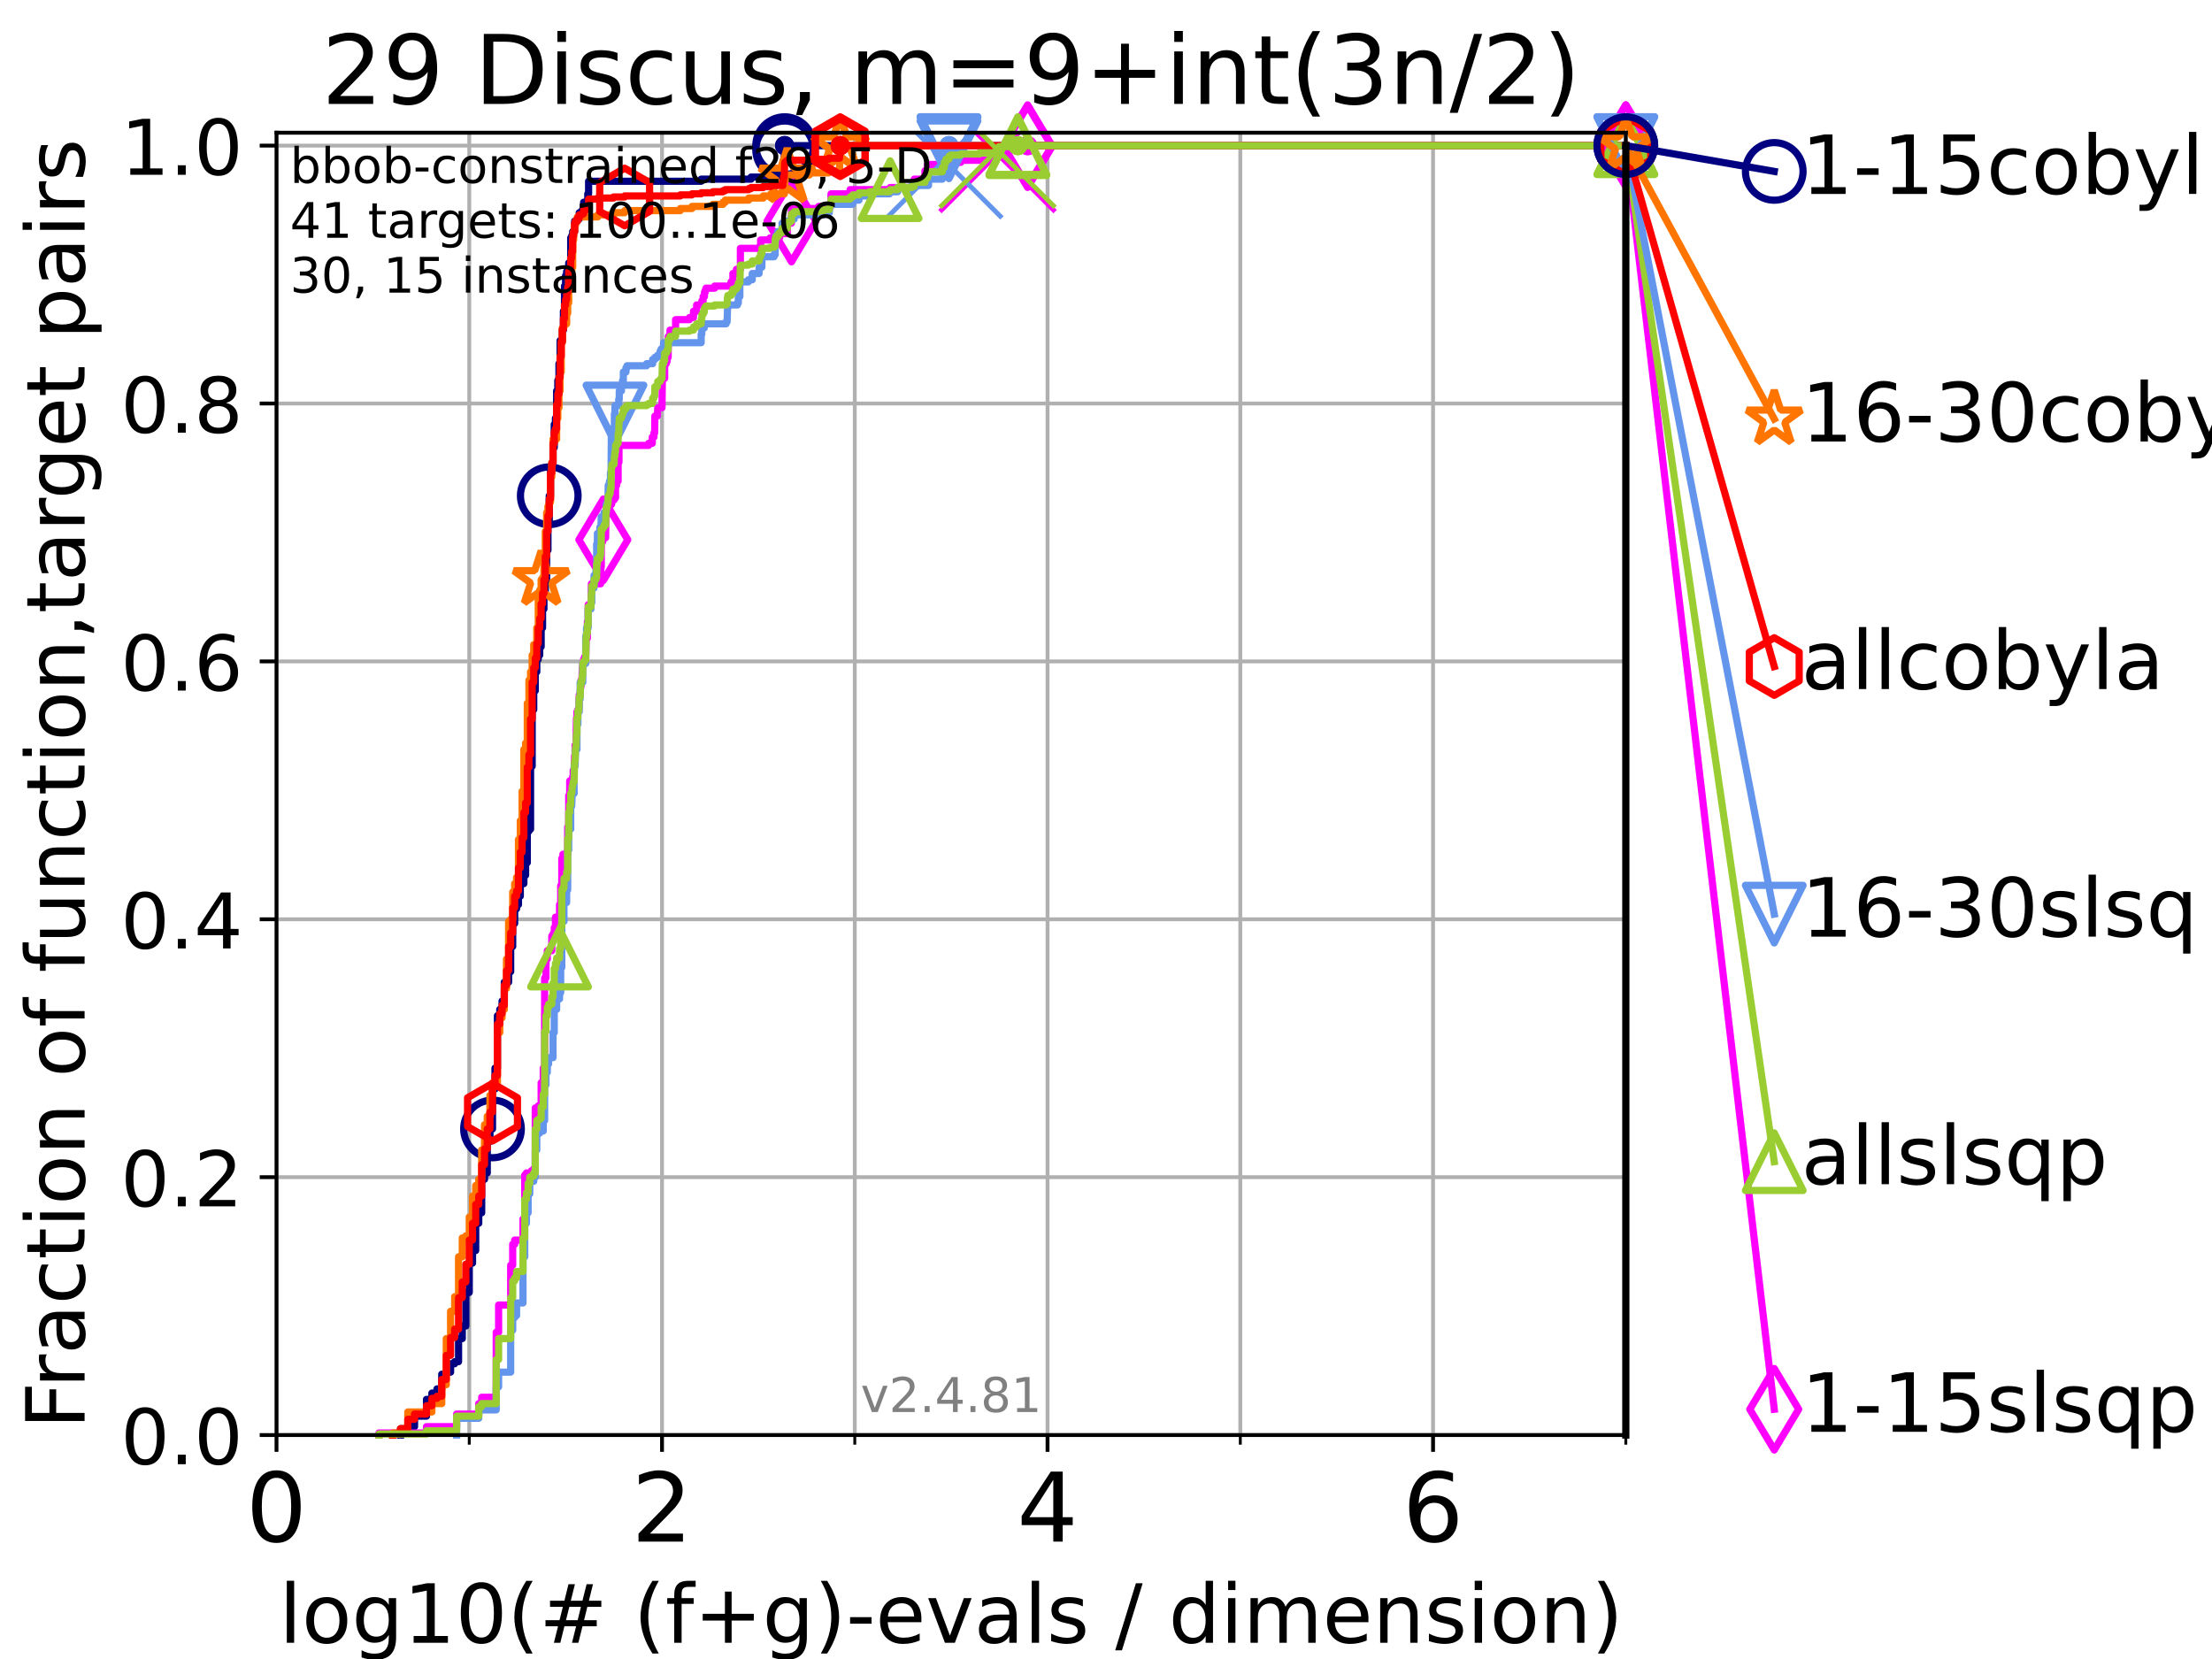 <?xml version="1.0" encoding="utf-8" standalone="no"?>
<!DOCTYPE svg PUBLIC "-//W3C//DTD SVG 1.1//EN"
  "http://www.w3.org/Graphics/SVG/1.1/DTD/svg11.dtd">
<!-- Created with matplotlib (https://matplotlib.org/) -->
<svg height="345.6pt" version="1.1" viewBox="0 0 460.8 345.6" width="460.8pt" xmlns="http://www.w3.org/2000/svg" xmlns:xlink="http://www.w3.org/1999/xlink">
 <defs>
  <style type="text/css">*{stroke-linecap:butt;stroke-linejoin:round;}</style>
 </defs>
 <g id="figure_1">
  <g id="patch_1">
   <path d="M 0 345.6 
L 460.8 345.6 
L 460.8 0 
L 0 0 
z
" style="fill:#ffffff;"/>
  </g>
  <g id="axes_1">
   <g id="patch_2">
    <path d="M 57.6 298.944 
L 338.688 298.944 
L 338.688 27.648 
L 57.6 27.648 
z
" style="fill:#ffffff;"/>
   </g>
   <g id="matplotlib.axis_1">
    <g id="xtick_1">
     <g id="line2d_1">
      <path clip-path="url(#p9e7574c5c9)" d="M 57.6 298.944 
L 57.6 27.648 
" style="fill:none;stroke:#b0b0b0;stroke-linecap:square;stroke-width:0.8;"/>
     </g>
     <g id="line2d_2">
      <defs>
       <path d="M 0 0 
L 0 3.5 
" id="mc1a93aee13" style="stroke:#000000;stroke-width:0.8;"/>
      </defs>
      <g>
       <use style="stroke:#000000;stroke-width:0.8;" x="57.6" xlink:href="#mc1a93aee13" y="298.944"/>
      </g>
     </g>
     <g id="text_1">
      <!-- 0 -->
      <g transform="translate(51.237 321.141)scale(0.2 -0.2)">
       <defs>
        <path d="M 31.781 66.406 
Q 24.172 66.406 20.328 58.906 
Q 16.5 51.422 16.5 36.375 
Q 16.5 21.391 20.328 13.891 
Q 24.172 6.391 31.781 6.391 
Q 39.453 6.391 43.281 13.891 
Q 47.125 21.391 47.125 36.375 
Q 47.125 51.422 43.281 58.906 
Q 39.453 66.406 31.781 66.406 
z
M 31.781 74.219 
Q 44.047 74.219 50.516 64.516 
Q 56.984 54.828 56.984 36.375 
Q 56.984 17.969 50.516 8.266 
Q 44.047 -1.422 31.781 -1.422 
Q 19.531 -1.422 13.062 8.266 
Q 6.594 17.969 6.594 36.375 
Q 6.594 54.828 13.062 64.516 
Q 19.531 74.219 31.781 74.219 
z
" id="DejaVuSans-48"/>
       </defs>
       <use xlink:href="#DejaVuSans-48"/>
      </g>
     </g>
    </g>
    <g id="xtick_2">
     <g id="line2d_3">
      <path clip-path="url(#p9e7574c5c9)" d="M 137.911 298.944 
L 137.911 27.648 
" style="fill:none;stroke:#b0b0b0;stroke-linecap:square;stroke-width:0.8;"/>
     </g>
     <g id="line2d_4">
      <g>
       <use style="stroke:#000000;stroke-width:0.8;" x="137.911" xlink:href="#mc1a93aee13" y="298.944"/>
      </g>
     </g>
     <g id="text_2">
      <!-- 2 -->
      <g transform="translate(131.548 321.141)scale(0.2 -0.2)">
       <defs>
        <path d="M 19.188 8.297 
L 53.609 8.297 
L 53.609 0 
L 7.328 0 
L 7.328 8.297 
Q 12.938 14.109 22.625 23.891 
Q 32.328 33.688 34.812 36.531 
Q 39.547 41.844 41.422 45.531 
Q 43.312 49.219 43.312 52.781 
Q 43.312 58.594 39.234 62.25 
Q 35.156 65.922 28.609 65.922 
Q 23.969 65.922 18.812 64.312 
Q 13.672 62.703 7.812 59.422 
L 7.812 69.391 
Q 13.766 71.781 18.938 73 
Q 24.125 74.219 28.422 74.219 
Q 39.75 74.219 46.484 68.547 
Q 53.219 62.891 53.219 53.422 
Q 53.219 48.922 51.531 44.891 
Q 49.859 40.875 45.406 35.406 
Q 44.188 33.984 37.641 27.219 
Q 31.109 20.453 19.188 8.297 
z
" id="DejaVuSans-50"/>
       </defs>
       <use xlink:href="#DejaVuSans-50"/>
      </g>
     </g>
    </g>
    <g id="xtick_3">
     <g id="line2d_5">
      <path clip-path="url(#p9e7574c5c9)" d="M 218.222 298.944 
L 218.222 27.648 
" style="fill:none;stroke:#b0b0b0;stroke-linecap:square;stroke-width:0.8;"/>
     </g>
     <g id="line2d_6">
      <g>
       <use style="stroke:#000000;stroke-width:0.8;" x="218.222" xlink:href="#mc1a93aee13" y="298.944"/>
      </g>
     </g>
     <g id="text_3">
      <!-- 4 -->
      <g transform="translate(211.859 321.141)scale(0.2 -0.2)">
       <defs>
        <path d="M 37.797 64.312 
L 12.891 25.391 
L 37.797 25.391 
z
M 35.203 72.906 
L 47.609 72.906 
L 47.609 25.391 
L 58.016 25.391 
L 58.016 17.188 
L 47.609 17.188 
L 47.609 0 
L 37.797 0 
L 37.797 17.188 
L 4.891 17.188 
L 4.891 26.703 
z
" id="DejaVuSans-52"/>
       </defs>
       <use xlink:href="#DejaVuSans-52"/>
      </g>
     </g>
    </g>
    <g id="xtick_4">
     <g id="line2d_7">
      <path clip-path="url(#p9e7574c5c9)" d="M 298.533 298.944 
L 298.533 27.648 
" style="fill:none;stroke:#b0b0b0;stroke-linecap:square;stroke-width:0.8;"/>
     </g>
     <g id="line2d_8">
      <g>
       <use style="stroke:#000000;stroke-width:0.8;" x="298.533" xlink:href="#mc1a93aee13" y="298.944"/>
      </g>
     </g>
     <g id="text_4">
      <!-- 6 -->
      <g transform="translate(292.17 321.141)scale(0.2 -0.2)">
       <defs>
        <path d="M 33.016 40.375 
Q 26.375 40.375 22.484 35.828 
Q 18.609 31.297 18.609 23.391 
Q 18.609 15.531 22.484 10.953 
Q 26.375 6.391 33.016 6.391 
Q 39.656 6.391 43.531 10.953 
Q 47.406 15.531 47.406 23.391 
Q 47.406 31.297 43.531 35.828 
Q 39.656 40.375 33.016 40.375 
z
M 52.594 71.297 
L 52.594 62.312 
Q 48.875 64.062 45.094 64.984 
Q 41.312 65.922 37.594 65.922 
Q 27.828 65.922 22.672 59.328 
Q 17.531 52.734 16.797 39.406 
Q 19.672 43.656 24.016 45.922 
Q 28.375 48.188 33.594 48.188 
Q 44.578 48.188 50.953 41.516 
Q 57.328 34.859 57.328 23.391 
Q 57.328 12.156 50.688 5.359 
Q 44.047 -1.422 33.016 -1.422 
Q 20.359 -1.422 13.672 8.266 
Q 6.984 17.969 6.984 36.375 
Q 6.984 53.656 15.188 63.938 
Q 23.391 74.219 37.203 74.219 
Q 40.922 74.219 44.703 73.484 
Q 48.484 72.75 52.594 71.297 
z
" id="DejaVuSans-54"/>
       </defs>
       <use xlink:href="#DejaVuSans-54"/>
      </g>
     </g>
    </g>
    <g id="xtick_5">
     <g id="line2d_9">
      <path clip-path="url(#p9e7574c5c9)" d="M 97.755 298.944 
L 97.755 27.648 
" style="fill:none;stroke:#b0b0b0;stroke-linecap:square;stroke-width:0.8;"/>
     </g>
     <g id="line2d_10">
      <defs>
       <path d="M 0 0 
L 0 2 
" id="m18a8d43dca" style="stroke:#000000;stroke-width:0.6;"/>
      </defs>
      <g>
       <use style="stroke:#000000;stroke-width:0.6;" x="97.755" xlink:href="#m18a8d43dca" y="298.944"/>
      </g>
     </g>
    </g>
    <g id="xtick_6">
     <g id="line2d_11">
      <path clip-path="url(#p9e7574c5c9)" d="M 178.066 298.944 
L 178.066 27.648 
" style="fill:none;stroke:#b0b0b0;stroke-linecap:square;stroke-width:0.8;"/>
     </g>
     <g id="line2d_12">
      <g>
       <use style="stroke:#000000;stroke-width:0.6;" x="178.066" xlink:href="#m18a8d43dca" y="298.944"/>
      </g>
     </g>
    </g>
    <g id="xtick_7">
     <g id="line2d_13">
      <path clip-path="url(#p9e7574c5c9)" d="M 258.377 298.944 
L 258.377 27.648 
" style="fill:none;stroke:#b0b0b0;stroke-linecap:square;stroke-width:0.8;"/>
     </g>
     <g id="line2d_14">
      <g>
       <use style="stroke:#000000;stroke-width:0.6;" x="258.377" xlink:href="#m18a8d43dca" y="298.944"/>
      </g>
     </g>
    </g>
    <g id="xtick_8">
     <g id="line2d_15">
      <path clip-path="url(#p9e7574c5c9)" d="M 338.688 298.944 
L 338.688 27.648 
" style="fill:none;stroke:#b0b0b0;stroke-linecap:square;stroke-width:0.8;"/>
     </g>
     <g id="line2d_16">
      <g>
       <use style="stroke:#000000;stroke-width:0.6;" x="338.688" xlink:href="#m18a8d43dca" y="298.944"/>
      </g>
     </g>
    </g>
    <g id="text_5">
     <!-- log10(# (f+g)-evals / dimension) -->
     <g transform="translate(58.145 342.218)scale(0.17 -0.17)">
      <defs>
       <path d="M 9.422 75.984 
L 18.406 75.984 
L 18.406 0 
L 9.422 0 
z
" id="DejaVuSans-108"/>
       <path d="M 30.609 48.391 
Q 23.391 48.391 19.188 42.75 
Q 14.984 37.109 14.984 27.297 
Q 14.984 17.484 19.156 11.844 
Q 23.344 6.203 30.609 6.203 
Q 37.797 6.203 41.984 11.859 
Q 46.188 17.531 46.188 27.297 
Q 46.188 37.016 41.984 42.703 
Q 37.797 48.391 30.609 48.391 
z
M 30.609 56 
Q 42.328 56 49.016 48.375 
Q 55.719 40.766 55.719 27.297 
Q 55.719 13.875 49.016 6.219 
Q 42.328 -1.422 30.609 -1.422 
Q 18.844 -1.422 12.172 6.219 
Q 5.516 13.875 5.516 27.297 
Q 5.516 40.766 12.172 48.375 
Q 18.844 56 30.609 56 
z
" id="DejaVuSans-111"/>
       <path d="M 45.406 27.984 
Q 45.406 37.75 41.375 43.109 
Q 37.359 48.484 30.078 48.484 
Q 22.859 48.484 18.828 43.109 
Q 14.797 37.75 14.797 27.984 
Q 14.797 18.266 18.828 12.891 
Q 22.859 7.516 30.078 7.516 
Q 37.359 7.516 41.375 12.891 
Q 45.406 18.266 45.406 27.984 
z
M 54.391 6.781 
Q 54.391 -7.172 48.188 -13.984 
Q 42 -20.797 29.203 -20.797 
Q 24.469 -20.797 20.266 -20.094 
Q 16.062 -19.391 12.109 -17.922 
L 12.109 -9.188 
Q 16.062 -11.328 19.922 -12.344 
Q 23.781 -13.375 27.781 -13.375 
Q 36.625 -13.375 41.016 -8.766 
Q 45.406 -4.156 45.406 5.172 
L 45.406 9.625 
Q 42.625 4.781 38.281 2.391 
Q 33.938 0 27.875 0 
Q 17.828 0 11.672 7.656 
Q 5.516 15.328 5.516 27.984 
Q 5.516 40.672 11.672 48.328 
Q 17.828 56 27.875 56 
Q 33.938 56 38.281 53.609 
Q 42.625 51.219 45.406 46.391 
L 45.406 54.688 
L 54.391 54.688 
z
" id="DejaVuSans-103"/>
       <path d="M 12.406 8.297 
L 28.516 8.297 
L 28.516 63.922 
L 10.984 60.406 
L 10.984 69.391 
L 28.422 72.906 
L 38.281 72.906 
L 38.281 8.297 
L 54.391 8.297 
L 54.391 0 
L 12.406 0 
z
" id="DejaVuSans-49"/>
       <path d="M 31 75.875 
Q 24.469 64.656 21.281 53.656 
Q 18.109 42.672 18.109 31.391 
Q 18.109 20.125 21.312 9.062 
Q 24.516 -2 31 -13.188 
L 23.188 -13.188 
Q 15.875 -1.703 12.234 9.375 
Q 8.594 20.453 8.594 31.391 
Q 8.594 42.281 12.203 53.312 
Q 15.828 64.359 23.188 75.875 
z
" id="DejaVuSans-40"/>
       <path d="M 51.125 44 
L 36.922 44 
L 32.812 27.688 
L 47.125 27.688 
z
M 43.797 71.781 
L 38.719 51.516 
L 52.984 51.516 
L 58.109 71.781 
L 65.922 71.781 
L 60.891 51.516 
L 76.125 51.516 
L 76.125 44 
L 58.984 44 
L 54.984 27.688 
L 70.516 27.688 
L 70.516 20.219 
L 53.078 20.219 
L 48 0 
L 40.188 0 
L 45.219 20.219 
L 30.906 20.219 
L 25.875 0 
L 18.016 0 
L 23.094 20.219 
L 7.719 20.219 
L 7.719 27.688 
L 24.906 27.688 
L 29 44 
L 13.281 44 
L 13.281 51.516 
L 30.906 51.516 
L 35.891 71.781 
z
" id="DejaVuSans-35"/>
       <path id="DejaVuSans-32"/>
       <path d="M 37.109 75.984 
L 37.109 68.5 
L 28.516 68.5 
Q 23.688 68.5 21.797 66.547 
Q 19.922 64.594 19.922 59.516 
L 19.922 54.688 
L 34.719 54.688 
L 34.719 47.703 
L 19.922 47.703 
L 19.922 0 
L 10.891 0 
L 10.891 47.703 
L 2.297 47.703 
L 2.297 54.688 
L 10.891 54.688 
L 10.891 58.5 
Q 10.891 67.625 15.141 71.797 
Q 19.391 75.984 28.609 75.984 
z
" id="DejaVuSans-102"/>
       <path d="M 46 62.703 
L 46 35.5 
L 73.188 35.5 
L 73.188 27.203 
L 46 27.203 
L 46 0 
L 37.797 0 
L 37.797 27.203 
L 10.594 27.203 
L 10.594 35.5 
L 37.797 35.5 
L 37.797 62.703 
z
" id="DejaVuSans-43"/>
       <path d="M 8.016 75.875 
L 15.828 75.875 
Q 23.141 64.359 26.781 53.312 
Q 30.422 42.281 30.422 31.391 
Q 30.422 20.453 26.781 9.375 
Q 23.141 -1.703 15.828 -13.188 
L 8.016 -13.188 
Q 14.5 -2 17.703 9.062 
Q 20.906 20.125 20.906 31.391 
Q 20.906 42.672 17.703 53.656 
Q 14.5 64.656 8.016 75.875 
z
" id="DejaVuSans-41"/>
       <path d="M 4.891 31.391 
L 31.203 31.391 
L 31.203 23.391 
L 4.891 23.391 
z
" id="DejaVuSans-45"/>
       <path d="M 56.203 29.594 
L 56.203 25.203 
L 14.891 25.203 
Q 15.484 15.922 20.484 11.062 
Q 25.484 6.203 34.422 6.203 
Q 39.594 6.203 44.453 7.469 
Q 49.312 8.734 54.109 11.281 
L 54.109 2.781 
Q 49.266 0.734 44.188 -0.344 
Q 39.109 -1.422 33.891 -1.422 
Q 20.797 -1.422 13.156 6.188 
Q 5.516 13.812 5.516 26.812 
Q 5.516 40.234 12.766 48.109 
Q 20.016 56 32.328 56 
Q 43.359 56 49.781 48.891 
Q 56.203 41.797 56.203 29.594 
z
M 47.219 32.234 
Q 47.125 39.594 43.094 43.984 
Q 39.062 48.391 32.422 48.391 
Q 24.906 48.391 20.391 44.141 
Q 15.875 39.891 15.188 32.172 
z
" id="DejaVuSans-101"/>
       <path d="M 2.984 54.688 
L 12.5 54.688 
L 29.594 8.797 
L 46.688 54.688 
L 56.203 54.688 
L 35.688 0 
L 23.484 0 
z
" id="DejaVuSans-118"/>
       <path d="M 34.281 27.484 
Q 23.391 27.484 19.188 25 
Q 14.984 22.516 14.984 16.5 
Q 14.984 11.719 18.141 8.906 
Q 21.297 6.109 26.703 6.109 
Q 34.188 6.109 38.703 11.406 
Q 43.219 16.703 43.219 25.484 
L 43.219 27.484 
z
M 52.203 31.203 
L 52.203 0 
L 43.219 0 
L 43.219 8.297 
Q 40.141 3.328 35.547 0.953 
Q 30.953 -1.422 24.312 -1.422 
Q 15.922 -1.422 10.953 3.297 
Q 6 8.016 6 15.922 
Q 6 25.141 12.172 29.828 
Q 18.359 34.516 30.609 34.516 
L 43.219 34.516 
L 43.219 35.406 
Q 43.219 41.609 39.141 45 
Q 35.062 48.391 27.688 48.391 
Q 23 48.391 18.547 47.266 
Q 14.109 46.141 10.016 43.891 
L 10.016 52.203 
Q 14.938 54.109 19.578 55.047 
Q 24.219 56 28.609 56 
Q 40.484 56 46.344 49.844 
Q 52.203 43.703 52.203 31.203 
z
" id="DejaVuSans-97"/>
       <path d="M 44.281 53.078 
L 44.281 44.578 
Q 40.484 46.531 36.375 47.5 
Q 32.281 48.484 27.875 48.484 
Q 21.188 48.484 17.844 46.438 
Q 14.5 44.391 14.5 40.281 
Q 14.5 37.156 16.891 35.375 
Q 19.281 33.594 26.516 31.984 
L 29.594 31.297 
Q 39.156 29.25 43.188 25.516 
Q 47.219 21.781 47.219 15.094 
Q 47.219 7.469 41.188 3.016 
Q 35.156 -1.422 24.609 -1.422 
Q 20.219 -1.422 15.453 -0.562 
Q 10.688 0.297 5.422 2 
L 5.422 11.281 
Q 10.406 8.688 15.234 7.391 
Q 20.062 6.109 24.812 6.109 
Q 31.156 6.109 34.562 8.281 
Q 37.984 10.453 37.984 14.406 
Q 37.984 18.062 35.516 20.016 
Q 33.062 21.969 24.703 23.781 
L 21.578 24.516 
Q 13.234 26.266 9.516 29.906 
Q 5.812 33.547 5.812 39.891 
Q 5.812 47.609 11.281 51.797 
Q 16.75 56 26.812 56 
Q 31.781 56 36.172 55.266 
Q 40.578 54.547 44.281 53.078 
z
" id="DejaVuSans-115"/>
       <path d="M 25.391 72.906 
L 33.688 72.906 
L 8.297 -9.281 
L 0 -9.281 
z
" id="DejaVuSans-47"/>
       <path d="M 45.406 46.391 
L 45.406 75.984 
L 54.391 75.984 
L 54.391 0 
L 45.406 0 
L 45.406 8.203 
Q 42.578 3.328 38.25 0.953 
Q 33.938 -1.422 27.875 -1.422 
Q 17.969 -1.422 11.734 6.484 
Q 5.516 14.406 5.516 27.297 
Q 5.516 40.188 11.734 48.094 
Q 17.969 56 27.875 56 
Q 33.938 56 38.25 53.625 
Q 42.578 51.266 45.406 46.391 
z
M 14.797 27.297 
Q 14.797 17.391 18.875 11.75 
Q 22.953 6.109 30.078 6.109 
Q 37.203 6.109 41.297 11.75 
Q 45.406 17.391 45.406 27.297 
Q 45.406 37.203 41.297 42.844 
Q 37.203 48.484 30.078 48.484 
Q 22.953 48.484 18.875 42.844 
Q 14.797 37.203 14.797 27.297 
z
" id="DejaVuSans-100"/>
       <path d="M 9.422 54.688 
L 18.406 54.688 
L 18.406 0 
L 9.422 0 
z
M 9.422 75.984 
L 18.406 75.984 
L 18.406 64.594 
L 9.422 64.594 
z
" id="DejaVuSans-105"/>
       <path d="M 52 44.188 
Q 55.375 50.25 60.062 53.125 
Q 64.75 56 71.094 56 
Q 79.641 56 84.281 50.016 
Q 88.922 44.047 88.922 33.016 
L 88.922 0 
L 79.891 0 
L 79.891 32.719 
Q 79.891 40.578 77.094 44.375 
Q 74.312 48.188 68.609 48.188 
Q 61.625 48.188 57.562 43.547 
Q 53.516 38.922 53.516 30.906 
L 53.516 0 
L 44.484 0 
L 44.484 32.719 
Q 44.484 40.625 41.703 44.406 
Q 38.922 48.188 33.109 48.188 
Q 26.219 48.188 22.156 43.531 
Q 18.109 38.875 18.109 30.906 
L 18.109 0 
L 9.078 0 
L 9.078 54.688 
L 18.109 54.688 
L 18.109 46.188 
Q 21.188 51.219 25.484 53.609 
Q 29.781 56 35.688 56 
Q 41.656 56 45.828 52.969 
Q 50 49.953 52 44.188 
z
" id="DejaVuSans-109"/>
       <path d="M 54.891 33.016 
L 54.891 0 
L 45.906 0 
L 45.906 32.719 
Q 45.906 40.484 42.875 44.328 
Q 39.844 48.188 33.797 48.188 
Q 26.516 48.188 22.312 43.547 
Q 18.109 38.922 18.109 30.906 
L 18.109 0 
L 9.078 0 
L 9.078 54.688 
L 18.109 54.688 
L 18.109 46.188 
Q 21.344 51.125 25.703 53.562 
Q 30.078 56 35.797 56 
Q 45.219 56 50.047 50.172 
Q 54.891 44.344 54.891 33.016 
z
" id="DejaVuSans-110"/>
      </defs>
      <use xlink:href="#DejaVuSans-108"/>
      <use x="27.783" xlink:href="#DejaVuSans-111"/>
      <use x="88.965" xlink:href="#DejaVuSans-103"/>
      <use x="152.441" xlink:href="#DejaVuSans-49"/>
      <use x="216.064" xlink:href="#DejaVuSans-48"/>
      <use x="279.688" xlink:href="#DejaVuSans-40"/>
      <use x="318.701" xlink:href="#DejaVuSans-35"/>
      <use x="402.49" xlink:href="#DejaVuSans-32"/>
      <use x="434.277" xlink:href="#DejaVuSans-40"/>
      <use x="473.291" xlink:href="#DejaVuSans-102"/>
      <use x="508.496" xlink:href="#DejaVuSans-43"/>
      <use x="592.285" xlink:href="#DejaVuSans-103"/>
      <use x="655.762" xlink:href="#DejaVuSans-41"/>
      <use x="694.775" xlink:href="#DejaVuSans-45"/>
      <use x="730.859" xlink:href="#DejaVuSans-101"/>
      <use x="792.383" xlink:href="#DejaVuSans-118"/>
      <use x="851.562" xlink:href="#DejaVuSans-97"/>
      <use x="912.842" xlink:href="#DejaVuSans-108"/>
      <use x="940.625" xlink:href="#DejaVuSans-115"/>
      <use x="992.725" xlink:href="#DejaVuSans-32"/>
      <use x="1024.512" xlink:href="#DejaVuSans-47"/>
      <use x="1058.203" xlink:href="#DejaVuSans-32"/>
      <use x="1089.99" xlink:href="#DejaVuSans-100"/>
      <use x="1153.467" xlink:href="#DejaVuSans-105"/>
      <use x="1181.25" xlink:href="#DejaVuSans-109"/>
      <use x="1278.662" xlink:href="#DejaVuSans-101"/>
      <use x="1340.186" xlink:href="#DejaVuSans-110"/>
      <use x="1403.564" xlink:href="#DejaVuSans-115"/>
      <use x="1455.664" xlink:href="#DejaVuSans-105"/>
      <use x="1483.447" xlink:href="#DejaVuSans-111"/>
      <use x="1544.629" xlink:href="#DejaVuSans-110"/>
      <use x="1608.008" xlink:href="#DejaVuSans-41"/>
     </g>
    </g>
   </g>
   <g id="matplotlib.axis_2">
    <g id="ytick_1">
     <g id="line2d_17">
      <path clip-path="url(#p9e7574c5c9)" d="M 57.6 298.944 
L 338.688 298.944 
" style="fill:none;stroke:#b0b0b0;stroke-linecap:square;stroke-width:0.8;"/>
     </g>
     <g id="line2d_18">
      <defs>
       <path d="M 0 0 
L -3.5 0 
" id="m7e516cca33" style="stroke:#000000;stroke-width:0.8;"/>
      </defs>
      <g>
       <use style="stroke:#000000;stroke-width:0.8;" x="57.6" xlink:href="#m7e516cca33" y="298.944"/>
      </g>
     </g>
     <g id="text_6">
      <!-- 0.0 -->
      <g transform="translate(25.155 305.023)scale(0.16 -0.16)">
       <defs>
        <path d="M 10.688 12.406 
L 21 12.406 
L 21 0 
L 10.688 0 
z
" id="DejaVuSans-46"/>
       </defs>
       <use xlink:href="#DejaVuSans-48"/>
       <use x="63.623" xlink:href="#DejaVuSans-46"/>
       <use x="95.41" xlink:href="#DejaVuSans-48"/>
      </g>
     </g>
    </g>
    <g id="ytick_2">
     <g id="line2d_19">
      <path clip-path="url(#p9e7574c5c9)" d="M 57.6 245.222 
L 338.688 245.222 
" style="fill:none;stroke:#b0b0b0;stroke-linecap:square;stroke-width:0.8;"/>
     </g>
     <g id="line2d_20">
      <g>
       <use style="stroke:#000000;stroke-width:0.8;" x="57.6" xlink:href="#m7e516cca33" y="245.222"/>
      </g>
     </g>
     <g id="text_7">
      <!-- 0.2 -->
      <g transform="translate(25.155 251.301)scale(0.16 -0.16)">
       <use xlink:href="#DejaVuSans-48"/>
       <use x="63.623" xlink:href="#DejaVuSans-46"/>
       <use x="95.41" xlink:href="#DejaVuSans-50"/>
      </g>
     </g>
    </g>
    <g id="ytick_3">
     <g id="line2d_21">
      <path clip-path="url(#p9e7574c5c9)" d="M 57.6 191.5 
L 338.688 191.5 
" style="fill:none;stroke:#b0b0b0;stroke-linecap:square;stroke-width:0.8;"/>
     </g>
     <g id="line2d_22">
      <g>
       <use style="stroke:#000000;stroke-width:0.8;" x="57.6" xlink:href="#m7e516cca33" y="191.5"/>
      </g>
     </g>
     <g id="text_8">
      <!-- 0.4 -->
      <g transform="translate(25.155 197.579)scale(0.16 -0.16)">
       <use xlink:href="#DejaVuSans-48"/>
       <use x="63.623" xlink:href="#DejaVuSans-46"/>
       <use x="95.41" xlink:href="#DejaVuSans-52"/>
      </g>
     </g>
    </g>
    <g id="ytick_4">
     <g id="line2d_23">
      <path clip-path="url(#p9e7574c5c9)" d="M 57.6 137.778 
L 338.688 137.778 
" style="fill:none;stroke:#b0b0b0;stroke-linecap:square;stroke-width:0.8;"/>
     </g>
     <g id="line2d_24">
      <g>
       <use style="stroke:#000000;stroke-width:0.8;" x="57.6" xlink:href="#m7e516cca33" y="137.778"/>
      </g>
     </g>
     <g id="text_9">
      <!-- 0.6 -->
      <g transform="translate(25.155 143.857)scale(0.16 -0.16)">
       <use xlink:href="#DejaVuSans-48"/>
       <use x="63.623" xlink:href="#DejaVuSans-46"/>
       <use x="95.41" xlink:href="#DejaVuSans-54"/>
      </g>
     </g>
    </g>
    <g id="ytick_5">
     <g id="line2d_25">
      <path clip-path="url(#p9e7574c5c9)" d="M 57.6 84.056 
L 338.688 84.056 
" style="fill:none;stroke:#b0b0b0;stroke-linecap:square;stroke-width:0.8;"/>
     </g>
     <g id="line2d_26">
      <g>
       <use style="stroke:#000000;stroke-width:0.8;" x="57.6" xlink:href="#m7e516cca33" y="84.056"/>
      </g>
     </g>
     <g id="text_10">
      <!-- 0.8 -->
      <g transform="translate(25.155 90.135)scale(0.16 -0.16)">
       <defs>
        <path d="M 31.781 34.625 
Q 24.75 34.625 20.719 30.859 
Q 16.703 27.094 16.703 20.516 
Q 16.703 13.922 20.719 10.156 
Q 24.75 6.391 31.781 6.391 
Q 38.812 6.391 42.859 10.172 
Q 46.922 13.969 46.922 20.516 
Q 46.922 27.094 42.891 30.859 
Q 38.875 34.625 31.781 34.625 
z
M 21.922 38.812 
Q 15.578 40.375 12.031 44.719 
Q 8.5 49.078 8.5 55.328 
Q 8.5 64.062 14.719 69.141 
Q 20.953 74.219 31.781 74.219 
Q 42.672 74.219 48.875 69.141 
Q 55.078 64.062 55.078 55.328 
Q 55.078 49.078 51.531 44.719 
Q 48 40.375 41.703 38.812 
Q 48.828 37.156 52.797 32.312 
Q 56.781 27.484 56.781 20.516 
Q 56.781 9.906 50.312 4.234 
Q 43.844 -1.422 31.781 -1.422 
Q 19.734 -1.422 13.25 4.234 
Q 6.781 9.906 6.781 20.516 
Q 6.781 27.484 10.781 32.312 
Q 14.797 37.156 21.922 38.812 
z
M 18.312 54.391 
Q 18.312 48.734 21.844 45.562 
Q 25.391 42.391 31.781 42.391 
Q 38.141 42.391 41.719 45.562 
Q 45.312 48.734 45.312 54.391 
Q 45.312 60.062 41.719 63.234 
Q 38.141 66.406 31.781 66.406 
Q 25.391 66.406 21.844 63.234 
Q 18.312 60.062 18.312 54.391 
z
" id="DejaVuSans-56"/>
       </defs>
       <use xlink:href="#DejaVuSans-48"/>
       <use x="63.623" xlink:href="#DejaVuSans-46"/>
       <use x="95.41" xlink:href="#DejaVuSans-56"/>
      </g>
     </g>
    </g>
    <g id="ytick_6">
     <g id="line2d_27">
      <path clip-path="url(#p9e7574c5c9)" d="M 57.6 30.334 
L 338.688 30.334 
" style="fill:none;stroke:#b0b0b0;stroke-linecap:square;stroke-width:0.8;"/>
     </g>
     <g id="line2d_28">
      <g>
       <use style="stroke:#000000;stroke-width:0.8;" x="57.6" xlink:href="#m7e516cca33" y="30.334"/>
      </g>
     </g>
     <g id="text_11">
      <!-- 1.0 -->
      <g transform="translate(25.155 36.413)scale(0.16 -0.16)">
       <use xlink:href="#DejaVuSans-49"/>
       <use x="63.623" xlink:href="#DejaVuSans-46"/>
       <use x="95.41" xlink:href="#DejaVuSans-48"/>
      </g>
     </g>
    </g>
    <g id="text_12">
     <!-- Fraction of function,target pairs -->
     <g transform="translate(17.62 297.681)rotate(-90)scale(0.17 -0.17)">
      <defs>
       <path d="M 9.812 72.906 
L 51.703 72.906 
L 51.703 64.594 
L 19.672 64.594 
L 19.672 43.109 
L 48.578 43.109 
L 48.578 34.812 
L 19.672 34.812 
L 19.672 0 
L 9.812 0 
z
" id="DejaVuSans-70"/>
       <path d="M 41.109 46.297 
Q 39.594 47.172 37.812 47.578 
Q 36.031 48 33.891 48 
Q 26.266 48 22.188 43.047 
Q 18.109 38.094 18.109 28.812 
L 18.109 0 
L 9.078 0 
L 9.078 54.688 
L 18.109 54.688 
L 18.109 46.188 
Q 20.953 51.172 25.484 53.578 
Q 30.031 56 36.531 56 
Q 37.453 56 38.578 55.875 
Q 39.703 55.766 41.062 55.516 
z
" id="DejaVuSans-114"/>
       <path d="M 48.781 52.594 
L 48.781 44.188 
Q 44.969 46.297 41.141 47.344 
Q 37.312 48.391 33.406 48.391 
Q 24.656 48.391 19.812 42.844 
Q 14.984 37.312 14.984 27.297 
Q 14.984 17.281 19.812 11.734 
Q 24.656 6.203 33.406 6.203 
Q 37.312 6.203 41.141 7.25 
Q 44.969 8.297 48.781 10.406 
L 48.781 2.094 
Q 45.016 0.344 40.984 -0.531 
Q 36.969 -1.422 32.422 -1.422 
Q 20.062 -1.422 12.781 6.344 
Q 5.516 14.109 5.516 27.297 
Q 5.516 40.672 12.859 48.328 
Q 20.219 56 33.016 56 
Q 37.156 56 41.109 55.141 
Q 45.062 54.297 48.781 52.594 
z
" id="DejaVuSans-99"/>
       <path d="M 18.312 70.219 
L 18.312 54.688 
L 36.812 54.688 
L 36.812 47.703 
L 18.312 47.703 
L 18.312 18.016 
Q 18.312 11.328 20.141 9.422 
Q 21.969 7.516 27.594 7.516 
L 36.812 7.516 
L 36.812 0 
L 27.594 0 
Q 17.188 0 13.234 3.875 
Q 9.281 7.766 9.281 18.016 
L 9.281 47.703 
L 2.688 47.703 
L 2.688 54.688 
L 9.281 54.688 
L 9.281 70.219 
z
" id="DejaVuSans-116"/>
       <path d="M 8.5 21.578 
L 8.5 54.688 
L 17.484 54.688 
L 17.484 21.922 
Q 17.484 14.156 20.5 10.266 
Q 23.531 6.391 29.594 6.391 
Q 36.859 6.391 41.078 11.031 
Q 45.312 15.672 45.312 23.688 
L 45.312 54.688 
L 54.297 54.688 
L 54.297 0 
L 45.312 0 
L 45.312 8.406 
Q 42.047 3.422 37.719 1 
Q 33.406 -1.422 27.688 -1.422 
Q 18.266 -1.422 13.375 4.438 
Q 8.5 10.297 8.5 21.578 
z
M 31.109 56 
z
" id="DejaVuSans-117"/>
       <path d="M 11.719 12.406 
L 22.016 12.406 
L 22.016 4 
L 14.016 -11.625 
L 7.719 -11.625 
L 11.719 4 
z
" id="DejaVuSans-44"/>
       <path d="M 18.109 8.203 
L 18.109 -20.797 
L 9.078 -20.797 
L 9.078 54.688 
L 18.109 54.688 
L 18.109 46.391 
Q 20.953 51.266 25.266 53.625 
Q 29.594 56 35.594 56 
Q 45.562 56 51.781 48.094 
Q 58.016 40.188 58.016 27.297 
Q 58.016 14.406 51.781 6.484 
Q 45.562 -1.422 35.594 -1.422 
Q 29.594 -1.422 25.266 0.953 
Q 20.953 3.328 18.109 8.203 
z
M 48.688 27.297 
Q 48.688 37.203 44.609 42.844 
Q 40.531 48.484 33.406 48.484 
Q 26.266 48.484 22.188 42.844 
Q 18.109 37.203 18.109 27.297 
Q 18.109 17.391 22.188 11.75 
Q 26.266 6.109 33.406 6.109 
Q 40.531 6.109 44.609 11.75 
Q 48.688 17.391 48.688 27.297 
z
" id="DejaVuSans-112"/>
      </defs>
      <use xlink:href="#DejaVuSans-70"/>
      <use x="50.27" xlink:href="#DejaVuSans-114"/>
      <use x="91.383" xlink:href="#DejaVuSans-97"/>
      <use x="152.662" xlink:href="#DejaVuSans-99"/>
      <use x="207.643" xlink:href="#DejaVuSans-116"/>
      <use x="246.852" xlink:href="#DejaVuSans-105"/>
      <use x="274.635" xlink:href="#DejaVuSans-111"/>
      <use x="335.816" xlink:href="#DejaVuSans-110"/>
      <use x="399.195" xlink:href="#DejaVuSans-32"/>
      <use x="430.982" xlink:href="#DejaVuSans-111"/>
      <use x="492.164" xlink:href="#DejaVuSans-102"/>
      <use x="527.369" xlink:href="#DejaVuSans-32"/>
      <use x="559.156" xlink:href="#DejaVuSans-102"/>
      <use x="594.361" xlink:href="#DejaVuSans-117"/>
      <use x="657.74" xlink:href="#DejaVuSans-110"/>
      <use x="721.119" xlink:href="#DejaVuSans-99"/>
      <use x="776.1" xlink:href="#DejaVuSans-116"/>
      <use x="815.309" xlink:href="#DejaVuSans-105"/>
      <use x="843.092" xlink:href="#DejaVuSans-111"/>
      <use x="904.273" xlink:href="#DejaVuSans-110"/>
      <use x="967.652" xlink:href="#DejaVuSans-44"/>
      <use x="999.439" xlink:href="#DejaVuSans-116"/>
      <use x="1038.648" xlink:href="#DejaVuSans-97"/>
      <use x="1099.928" xlink:href="#DejaVuSans-114"/>
      <use x="1139.291" xlink:href="#DejaVuSans-103"/>
      <use x="1202.768" xlink:href="#DejaVuSans-101"/>
      <use x="1264.291" xlink:href="#DejaVuSans-116"/>
      <use x="1303.5" xlink:href="#DejaVuSans-32"/>
      <use x="1335.287" xlink:href="#DejaVuSans-112"/>
      <use x="1398.764" xlink:href="#DejaVuSans-97"/>
      <use x="1460.043" xlink:href="#DejaVuSans-105"/>
      <use x="1487.826" xlink:href="#DejaVuSans-114"/>
      <use x="1528.939" xlink:href="#DejaVuSans-115"/>
     </g>
    </g>
   </g>
   <g id="line2d_29">
    <defs>
     <path d="M 0 1.5 
C 0.398 1.5 0.779 1.342 1.061 1.061 
C 1.342 0.779 1.5 0.398 1.5 0 
C 1.5 -0.398 1.342 -0.779 1.061 -1.061 
C 0.779 -1.342 0.398 -1.5 0 -1.5 
C -0.398 -1.5 -0.779 -1.342 -1.061 -1.061 
C -1.342 -0.779 -1.5 -0.398 -1.5 0 
C -1.5 0.398 -1.342 0.779 -1.061 1.061 
C -0.779 1.342 -0.398 1.5 0 1.5 
z
" id="mfd47d7863c" style="stroke:#000080;"/>
    </defs>
    <g>
     <use style="fill:#000080;stroke:#000080;" x="163.453" xlink:href="#mfd47d7863c" y="30.334"/>
     <use style="fill:#000080;stroke:#000080;" x="163.453" xlink:href="#mfd47d7863c" y="30.334"/>
    </g>
   </g>
   <g id="line2d_30">
    <path d="M 83.438 298.944 
L 83.438 297.634 
L 84.956 297.634 
L 84.956 297.197 
L 86.351 297.197 
L 86.351 295.013 
L 88.847 295.013 
L 88.847 291.519 
L 89.973 291.519 
L 89.973 290.209 
L 91.03 290.209 
L 91.03 289.335 
L 92.027 289.335 
L 92.027 286.278 
L 92.969 286.278 
L 92.969 285.841 
L 93.864 285.841 
L 93.864 284.094 
L 94.715 284.094 
L 94.715 283.657 
L 95.526 283.657 
L 95.526 278.853 
L 96.301 278.853 
L 96.301 276.232 
L 97.044 276.232 
L 97.044 269.244 
L 97.755 269.244 
L 97.755 263.129 
L 98.439 263.129 
L 98.439 260.509 
L 99.098 260.509 
L 99.098 254.831 
L 99.732 254.831 
L 99.732 252.647 
L 100.344 252.647 
L 100.344 245.659 
L 100.935 245.659 
L 100.935 244.348 
L 101.507 244.348 
L 101.507 237.797 
L 102.06 237.797 
L 102.06 235.176 
L 102.597 235.176 
L 102.597 226.878 
L 103.118 226.878 
L 103.118 222.51 
L 103.623 222.51 
L 103.623 211.591 
L 104.115 211.591 
L 104.115 210.281 
L 104.592 210.281 
L 104.592 208.534 
L 105.057 208.534 
L 105.057 204.603 
L 105.952 204.603 
L 105.952 202.419 
L 106.383 202.419 
L 106.383 197.178 
L 106.803 197.178 
L 106.803 192.374 
L 107.213 192.374 
L 107.213 189.316 
L 107.614 189.316 
L 107.614 188.443 
L 108.006 188.443 
L 108.006 186.696 
L 108.389 186.696 
L 108.389 184.075 
L 109.132 184.075 
L 109.132 182.328 
L 109.491 182.328 
L 109.491 179.707 
L 109.843 179.707 
L 109.843 173.156 
L 110.189 173.156 
L 110.189 172.719 
L 110.527 172.719 
L 110.527 159.616 
L 110.86 159.616 
L 110.86 147.824 
L 111.186 147.824 
L 111.186 143.893 
L 111.506 143.893 
L 111.506 139.962 
L 111.82 139.962 
L 111.82 137.341 
L 112.128 137.341 
L 112.128 136.468 
L 112.432 136.468 
L 112.432 134.721 
L 112.73 134.721 
L 112.73 130.79 
L 113.023 130.79 
L 113.023 126.859 
L 113.311 126.859 
L 113.311 123.802 
L 113.595 123.802 
L 113.595 121.181 
L 113.874 121.181 
L 113.874 114.63 
L 114.148 114.63 
L 114.148 109.388 
L 114.419 109.388 
L 114.419 103.274 
L 114.685 103.274 
L 114.685 97.596 
L 114.947 97.596 
L 114.947 96.722 
L 115.206 96.722 
L 115.206 93.228 
L 115.46 93.228 
L 115.46 88.424 
L 115.711 88.424 
L 115.711 87.113 
L 115.959 87.113 
L 115.959 81.435 
L 116.203 81.435 
L 116.203 79.252 
L 116.443 79.252 
L 116.443 75.758 
L 116.68 75.758 
L 116.68 70.953 
L 117.145 70.953 
L 117.145 68.769 
L 117.373 68.769 
L 117.373 64.838 
L 117.598 64.838 
L 117.598 59.597 
L 117.821 59.597 
L 117.821 57.413 
L 118.04 57.413 
L 118.04 56.54 
L 118.471 56.54 
L 118.471 54.793 
L 118.891 54.793 
L 118.891 49.552 
L 119.097 49.552 
L 119.097 49.115 
L 119.301 49.115 
L 119.301 48.241 
L 119.702 48.241 
L 119.702 46.058 
L 120.287 46.058 
L 120.287 45.621 
L 120.666 45.621 
L 120.666 44.311 
L 121.219 44.311 
L 121.219 43.874 
L 121.579 43.874 
L 121.579 42.127 
L 122.447 42.127 
L 122.447 40.38 
L 122.615 40.38 
L 122.615 37.759 
L 146.064 37.759 
L 146.064 37.322 
L 156.455 37.322 
L 156.455 36.886 
L 163.078 36.886 
L 163.078 35.139 
L 163.21 35.139 
L 163.21 33.391 
L 163.372 33.391 
L 163.453 30.334 
L 338.688 30.334 
L 338.688 30.334 
" style="fill:none;stroke:#000080;stroke-linecap:square;stroke-width:1.5;"/>
   </g>
   <g id="line2d_31">
    <defs>
     <path d="M 0 6 
C 1.591 6 3.117 5.368 4.243 4.243 
C 5.368 3.117 6 1.591 6 0 
C 6 -1.591 5.368 -3.117 4.243 -4.243 
C 3.117 -5.368 1.591 -6 0 -6 
C -1.591 -6 -3.117 -5.368 -4.243 -4.243 
C -5.368 -3.117 -6 -1.591 -6 0 
C -6 1.591 -5.368 3.117 -4.243 4.243 
C -3.117 5.368 -1.591 6 0 6 
z
" id="mb998810582" style="stroke:#000080;stroke-width:1.5;"/>
    </defs>
    <g>
     <use style="fill-opacity:0;stroke:#000080;stroke-width:1.5;" x="102.597" xlink:href="#mb998810582" y="235.176"/>
     <use style="fill-opacity:0;stroke:#000080;stroke-width:1.5;" x="114.419" xlink:href="#mb998810582" y="103.274"/>
     <use style="fill-opacity:0;stroke:#000080;stroke-width:1.5;" x="163.453" xlink:href="#mb998810582" y="31.208"/>
     <use style="fill-opacity:0;stroke:#000080;stroke-width:1.5;" x="163.453" xlink:href="#mb998810582" y="30.334"/>
     <use style="fill-opacity:0;stroke:#000080;stroke-width:1.5;" x="338.688" xlink:href="#mb998810582" y="30.334"/>
    </g>
   </g>
   <g id="line2d_32">
    <path style="fill:none;stroke:#000080;stroke-linecap:square;stroke-width:1.5;"/>
    <g/>
   </g>
   <g id="line2d_33">
    <defs>
     <path d="M 0 1.5 
C 0.398 1.5 0.779 1.342 1.061 1.061 
C 1.342 0.779 1.5 0.398 1.5 0 
C 1.5 -0.398 1.342 -0.779 1.061 -1.061 
C 0.779 -1.342 0.398 -1.5 0 -1.5 
C -0.398 -1.5 -0.779 -1.342 -1.061 -1.061 
C -1.342 -0.779 -1.5 -0.398 -1.5 0 
C -1.5 0.398 -1.342 0.779 -1.061 1.061 
C -0.779 1.342 -0.398 1.5 0 1.5 
z
" id="m30526d5bb0" style="stroke:#ff00ff;"/>
    </defs>
    <g>
     <use style="fill:#ff00ff;stroke:#ff00ff;" x="214.072" xlink:href="#m30526d5bb0" y="30.334"/>
     <use style="fill:#ff00ff;stroke:#ff00ff;" x="214.072" xlink:href="#m30526d5bb0" y="30.334"/>
    </g>
   </g>
   <g id="line2d_34">
    <path d="M 78.942 298.944 
L 78.942 298.507 
L 88.847 298.507 
L 88.847 297.197 
L 95.125 297.197 
L 95.125 294.576 
L 99.732 294.576 
L 99.732 292.393 
L 100.344 292.393 
L 100.344 291.082 
L 103.372 291.082 
L 103.372 277.543 
L 103.871 277.543 
L 103.871 271.865 
L 106.383 271.865 
L 106.383 263.566 
L 106.803 263.566 
L 106.803 259.198 
L 107.213 259.198 
L 107.213 258.325 
L 108.949 258.325 
L 108.949 253.957 
L 109.312 253.957 
L 109.312 244.785 
L 109.668 244.785 
L 109.668 244.348 
L 110.694 244.348 
L 110.694 243.912 
L 111.186 243.912 
L 111.186 243.475 
L 111.506 243.475 
L 111.506 230.809 
L 112.128 230.809 
L 112.128 230.372 
L 112.73 230.372 
L 112.73 225.568 
L 113.168 225.568 
L 113.168 222.51 
L 113.454 222.51 
L 113.454 203.729 
L 113.735 203.729 
L 113.735 199.799 
L 114.012 199.799 
L 114.012 198.052 
L 114.947 198.052 
L 114.947 194.994 
L 115.206 194.994 
L 115.206 194.557 
L 115.46 194.557 
L 115.46 193.247 
L 115.711 193.247 
L 115.711 191.063 
L 116.562 191.063 
L 116.562 188.443 
L 116.798 188.443 
L 116.798 184.512 
L 117.03 184.512 
L 117.03 178.834 
L 117.26 178.834 
L 117.26 177.96 
L 118.257 177.96 
L 118.257 172.282 
L 118.471 172.282 
L 118.471 165.731 
L 118.682 165.731 
L 118.682 162.674 
L 119.199 162.674 
L 119.301 161.8 
L 119.402 161.8 
L 119.402 160.49 
L 119.603 160.49 
L 119.702 157.432 
L 119.801 157.432 
L 119.801 155.249 
L 119.997 155.249 
L 120.094 149.571 
L 120.191 149.571 
L 120.191 148.26 
L 120.382 148.26 
L 120.382 147.824 
L 120.572 147.824 
L 120.666 144.766 
L 120.852 144.766 
L 120.945 143.019 
L 121.037 143.019 
L 121.037 141.709 
L 121.219 141.709 
L 121.31 139.088 
L 121.4 139.088 
L 121.4 138.215 
L 121.579 138.215 
L 121.579 137.341 
L 121.756 137.341 
L 121.756 136.905 
L 122.018 136.905 
L 122.105 132.974 
L 122.362 132.974 
L 122.362 129.48 
L 122.531 129.48 
L 122.531 125.985 
L 123.111 125.985 
L 123.193 121.618 
L 125.111 121.618 
L 125.183 118.124 
L 125.256 118.124 
L 125.256 112.883 
L 125.542 112.883 
L 125.542 112.446 
L 125.683 112.446 
L 125.683 112.009 
L 126.168 112.009 
L 126.236 106.331 
L 126.574 106.331 
L 126.574 105.458 
L 127.1 105.458 
L 127.1 105.021 
L 127.421 105.021 
L 127.421 104.147 
L 127.923 104.147 
L 127.923 103.71 
L 128.23 103.71 
L 128.23 101.09 
L 128.471 101.09 
L 128.471 100.216 
L 128.768 100.216 
L 128.768 96.285 
L 128.944 96.285 
L 128.944 92.791 
L 135.118 92.791 
L 135.118 92.355 
L 135.879 92.355 
L 135.879 91.044 
L 136.228 91.044 
L 136.228 90.171 
L 136.381 90.171 
L 136.419 86.677 
L 136.943 86.677 
L 137.016 84.93 
L 137.911 84.93 
L 137.98 78.815 
L 138.46 78.815 
L 138.46 75.758 
L 138.795 75.758 
L 138.795 75.321 
L 138.96 75.321 
L 138.96 74.447 
L 139.188 74.447 
L 139.221 70.08 
L 139.573 70.08 
L 139.573 68.769 
L 140.738 68.769 
L 140.738 66.586 
L 143.629 66.586 
L 143.629 66.149 
L 144.463 66.149 
L 144.463 64.838 
L 145.121 64.838 
L 145.121 63.528 
L 146.216 63.528 
L 146.216 62.655 
L 146.474 62.655 
L 146.474 61.781 
L 146.749 61.781 
L 146.749 60.908 
L 146.896 60.908 
L 146.896 60.471 
L 147.062 60.471 
L 147.062 60.034 
L 148.864 60.034 
L 148.864 59.597 
L 152.284 59.597 
L 152.284 58.724 
L 152.677 58.724 
L 152.677 56.977 
L 153.366 56.977 
L 153.409 56.103 
L 154.236 56.103 
L 154.236 51.736 
L 158.272 51.736 
L 158.272 51.299 
L 158.455 51.299 
L 158.455 49.988 
L 160.423 49.988 
L 160.423 49.552 
L 162.381 49.552 
L 162.381 48.678 
L 164.001 48.678 
L 164.001 46.494 
L 164.862 46.494 
L 164.884 43.437 
L 170.543 43.437 
L 170.543 43 
L 173.059 43 
L 173.119 40.38 
L 177.091 40.38 
L 177.091 39.506 
L 185.428 39.506 
L 185.428 39.069 
L 190.452 39.069 
L 190.452 37.322 
L 192.684 37.322 
L 192.684 35.575 
L 193.21 35.575 
L 193.21 34.265 
L 198.085 34.265 
L 198.085 33.828 
L 200.13 33.828 
L 200.13 33.391 
L 207.502 33.391 
L 207.502 32.518 
L 207.795 32.518 
L 207.795 32.081 
L 207.924 32.081 
L 207.983 31.208 
L 208.083 31.208 
L 208.133 30.552 
L 214.072 30.552 
L 214.072 30.334 
L 338.688 30.334 
L 338.688 30.334 
" style="fill:none;stroke:#ff00ff;stroke-linecap:square;stroke-width:1.5;"/>
   </g>
   <g id="line2d_35">
    <defs>
     <path d="M -0 8.485 
L 5.091 0 
L 0 -8.485 
L -5.091 -0 
z
" id="mef0eb6247d" style="stroke:#ff00ff;stroke-linejoin:miter;stroke-width:1.5;"/>
    </defs>
    <g>
     <use style="fill-opacity:0;stroke:#ff00ff;stroke-linejoin:miter;stroke-width:1.5;" x="125.683" xlink:href="#mef0eb6247d" y="112.446"/>
     <use style="fill-opacity:0;stroke:#ff00ff;stroke-linejoin:miter;stroke-width:1.5;" x="164.884" xlink:href="#mef0eb6247d" y="46.058"/>
     <use style="fill-opacity:0;stroke:#ff00ff;stroke-linejoin:miter;stroke-width:1.5;" x="214.072" xlink:href="#mef0eb6247d" y="30.552"/>
     <use style="fill-opacity:0;stroke:#ff00ff;stroke-linejoin:miter;stroke-width:1.5;" x="214.072" xlink:href="#mef0eb6247d" y="30.334"/>
     <use style="fill-opacity:0;stroke:#ff00ff;stroke-linejoin:miter;stroke-width:1.5;" x="338.688" xlink:href="#mef0eb6247d" y="30.334"/>
    </g>
   </g>
   <g id="line2d_36">
    <path style="fill:none;stroke:#ff00ff;stroke-linecap:square;stroke-width:1.5;"/>
    <g/>
   </g>
   <g id="line2d_37">
    <path clip-path="url(#p9e7574c5c9)" d="M 207.795 32.081 
" style="fill:none;stroke:#ff00ff;stroke-linecap:square;stroke-width:1.5;"/>
    <defs>
     <path d="M -12 12 
L 12 -12 
M -12 -12 
L 12 12 
" id="mc4b89fe87c" style="stroke:#ff00ff;"/>
    </defs>
    <g clip-path="url(#p9e7574c5c9)">
     <use style="fill:#ff00ff;stroke:#ff00ff;" x="207.795" xlink:href="#mc4b89fe87c" y="32.081"/>
    </g>
   </g>
   <g id="line2d_38">
    <defs>
     <path d="M 0 1.5 
C 0.398 1.5 0.779 1.342 1.061 1.061 
C 1.342 0.779 1.5 0.398 1.5 0 
C 1.5 -0.398 1.342 -0.779 1.061 -1.061 
C 0.779 -1.342 0.398 -1.5 0 -1.5 
C -0.398 -1.5 -0.779 -1.342 -1.061 -1.061 
C -1.342 -0.779 -1.5 -0.398 -1.5 0 
C -1.5 0.398 -1.342 0.779 -1.061 1.061 
C -0.779 1.342 -0.398 1.5 0 1.5 
z
" id="md56bb7fdab" style="stroke:#ff7500;"/>
    </defs>
    <g>
     <use style="fill:#ff7500;stroke:#ff7500;" x="175.03" xlink:href="#md56bb7fdab" y="30.334"/>
     <use style="fill:#ff7500;stroke:#ff7500;" x="175.03" xlink:href="#md56bb7fdab" y="30.334"/>
    </g>
   </g>
   <g id="line2d_39">
    <path d="M 81.776 298.944 
L 81.776 298.507 
L 83.438 298.507 
L 83.438 297.634 
L 84.956 297.634 
L 84.956 294.14 
L 89.973 294.14 
L 89.973 292.393 
L 92.027 292.393 
L 92.027 288.462 
L 92.969 288.462 
L 92.969 278.853 
L 93.864 278.853 
L 93.864 273.175 
L 94.715 273.175 
L 94.715 270.118 
L 95.526 270.118 
L 95.526 261.819 
L 96.301 261.819 
L 96.301 257.888 
L 97.044 257.888 
L 97.044 257.451 
L 97.755 257.451 
L 97.755 253.521 
L 98.439 253.521 
L 98.439 249.153 
L 99.098 249.153 
L 99.098 246.969 
L 99.732 246.969 
L 99.732 245.659 
L 100.344 245.659 
L 100.344 239.544 
L 100.935 239.544 
L 100.935 234.303 
L 101.507 234.303 
L 101.507 232.556 
L 102.06 232.556 
L 102.06 228.188 
L 102.597 228.188 
L 102.597 225.568 
L 103.623 225.568 
L 103.623 215.085 
L 104.115 215.085 
L 104.115 212.028 
L 104.592 212.028 
L 104.592 210.281 
L 105.057 210.281 
L 105.057 205.913 
L 105.51 205.913 
L 105.51 199.799 
L 105.952 199.799 
L 105.952 191.937 
L 106.383 191.937 
L 106.383 191.5 
L 106.803 191.5 
L 106.803 185.822 
L 107.213 185.822 
L 107.213 184.075 
L 107.614 184.075 
L 107.614 182.765 
L 108.006 182.765 
L 108.006 174.903 
L 108.389 174.903 
L 108.389 170.972 
L 108.764 170.972 
L 108.764 164.857 
L 109.132 164.857 
L 109.132 156.122 
L 109.491 156.122 
L 109.491 154.812 
L 109.843 154.812 
L 109.843 146.513 
L 110.189 146.513 
L 110.189 141.709 
L 110.527 141.709 
L 110.527 139.962 
L 110.86 139.962 
L 110.86 136.468 
L 111.186 136.468 
L 111.186 134.284 
L 111.82 134.284 
L 111.82 130.79 
L 112.128 130.79 
L 112.128 125.112 
L 112.432 125.112 
L 112.432 122.928 
L 112.73 122.928 
L 112.73 120.744 
L 113.023 120.744 
L 113.023 120.307 
L 113.311 120.307 
L 113.311 117.687 
L 113.595 117.687 
L 113.595 110.699 
L 113.874 110.699 
L 113.874 106.768 
L 114.148 106.768 
L 114.148 105.458 
L 114.419 105.458 
L 114.419 104.584 
L 114.685 104.584 
L 114.685 99.343 
L 114.947 99.343 
L 114.947 96.285 
L 115.206 96.285 
L 115.206 91.481 
L 115.959 91.481 
L 115.959 87.113 
L 116.203 87.113 
L 116.203 84.93 
L 116.443 84.93 
L 116.443 81.435 
L 116.68 81.435 
L 116.68 77.505 
L 116.914 77.505 
L 116.914 71.39 
L 117.145 71.39 
L 117.145 68.333 
L 117.373 68.333 
L 117.373 67.896 
L 117.598 67.896 
L 117.598 67.459 
L 118.04 67.459 
L 118.04 65.275 
L 118.257 65.275 
L 118.257 63.091 
L 118.471 63.091 
L 118.471 58.287 
L 118.891 58.287 
L 118.891 57.85 
L 119.097 57.85 
L 119.097 55.666 
L 119.301 55.666 
L 119.301 49.988 
L 119.503 49.988 
L 119.503 48.241 
L 119.702 48.241 
L 119.702 46.931 
L 119.899 46.931 
L 119.899 46.058 
L 120.287 46.058 
L 120.287 45.184 
L 124.52 45.184 
L 124.52 44.747 
L 127.799 44.747 
L 127.799 44.311 
L 130.128 44.311 
L 130.128 43.874 
L 141.718 43.874 
L 141.718 43.437 
L 144.148 43.437 
L 144.148 43 
L 148.507 43 
L 148.507 42.563 
L 150.616 42.563 
L 150.616 42.127 
L 151.081 42.127 
L 151.081 41.69 
L 155.966 41.69 
L 155.966 41.253 
L 159.005 41.253 
L 159.005 40.816 
L 160.557 40.816 
L 160.557 40.38 
L 163.405 40.38 
L 163.485 37.322 
L 163.725 37.322 
L 163.725 36.886 
L 163.993 36.886 
L 163.993 36.449 
L 168.597 36.449 
L 168.597 36.012 
L 172.63 36.012 
L 172.63 35.575 
L 174.888 35.575 
L 174.98 31.644 
L 175.013 31.644 
L 175.03 30.334 
L 338.688 30.334 
L 338.688 30.334 
" style="fill:none;stroke:#ff7500;stroke-linecap:square;stroke-width:1.5;"/>
   </g>
   <g id="line2d_40">
    <defs>
     <path d="M 0 -6 
L -1.347 -1.854 
L -5.706 -1.854 
L -2.18 0.708 
L -3.527 4.854 
L -0 2.292 
L 3.527 4.854 
L 2.18 0.708 
L 5.706 -1.854 
L 1.347 -1.854 
z
" id="m45574f7d4a" style="stroke:#ff7500;stroke-linejoin:bevel;stroke-width:1.5;"/>
    </defs>
    <g>
     <use style="fill-opacity:0;stroke:#ff7500;stroke-linejoin:bevel;stroke-width:1.5;" x="112.73" xlink:href="#m45574f7d4a" y="120.744"/>
     <use style="fill-opacity:0;stroke:#ff7500;stroke-linejoin:bevel;stroke-width:1.5;" x="163.993" xlink:href="#m45574f7d4a" y="36.886"/>
     <use style="fill-opacity:0;stroke:#ff7500;stroke-linejoin:bevel;stroke-width:1.5;" x="175.03" xlink:href="#m45574f7d4a" y="30.334"/>
     <use style="fill-opacity:0;stroke:#ff7500;stroke-linejoin:bevel;stroke-width:1.5;" x="175.03" xlink:href="#m45574f7d4a" y="30.334"/>
     <use style="fill-opacity:0;stroke:#ff7500;stroke-linejoin:bevel;stroke-width:1.5;" x="338.688" xlink:href="#m45574f7d4a" y="30.334"/>
    </g>
   </g>
   <g id="line2d_41">
    <path style="fill:none;stroke:#ff7500;stroke-linecap:square;stroke-width:1.5;"/>
    <g/>
   </g>
   <g id="line2d_42">
    <defs>
     <path d="M 0 1.5 
C 0.398 1.5 0.779 1.342 1.061 1.061 
C 1.342 0.779 1.5 0.398 1.5 0 
C 1.5 -0.398 1.342 -0.779 1.061 -1.061 
C 0.779 -1.342 0.398 -1.5 0 -1.5 
C -0.398 -1.5 -0.779 -1.342 -1.061 -1.061 
C -1.342 -0.779 -1.5 -0.398 -1.5 0 
C -1.5 0.398 -1.342 0.779 -1.061 1.061 
C -0.779 1.342 -0.398 1.5 0 1.5 
z
" id="m85f55715a1" style="stroke:#6495ed;"/>
    </defs>
    <g>
     <use style="fill:#6495ed;stroke:#6495ed;" x="197.69" xlink:href="#m85f55715a1" y="30.334"/>
     <use style="fill:#6495ed;stroke:#6495ed;" x="197.69" xlink:href="#m85f55715a1" y="30.334"/>
    </g>
   </g>
   <g id="line2d_43">
    <path d="M 95.125 298.944 
L 95.125 295.45 
L 99.732 295.45 
L 99.732 293.703 
L 103.372 293.703 
L 103.372 288.898 
L 103.871 288.898 
L 103.871 285.841 
L 106.383 285.841 
L 106.383 277.106 
L 106.803 277.106 
L 106.803 274.485 
L 107.213 274.485 
L 107.213 274.048 
L 107.614 274.048 
L 107.614 271.428 
L 108.949 271.428 
L 108.949 261.819 
L 109.312 261.819 
L 109.312 254.831 
L 109.668 254.831 
L 109.668 252.647 
L 110.017 252.647 
L 110.017 248.716 
L 110.359 248.716 
L 110.359 246.096 
L 111.186 246.096 
L 111.186 245.222 
L 111.506 245.222 
L 111.506 239.544 
L 111.82 239.544 
L 111.82 236.05 
L 112.432 236.05 
L 112.432 235.613 
L 113.168 235.613 
L 113.168 233.429 
L 113.454 233.429 
L 113.454 226.004 
L 113.735 226.004 
L 113.735 223.384 
L 114.012 223.384 
L 114.012 221.637 
L 114.284 221.637 
L 114.284 220.326 
L 115.206 220.326 
L 115.206 215.085 
L 115.46 215.085 
L 115.46 210.281 
L 115.959 210.281 
L 115.959 208.097 
L 116.562 208.097 
L 116.562 206.787 
L 116.798 206.787 
L 116.798 201.546 
L 117.03 201.546 
L 117.03 191.937 
L 117.486 191.937 
L 117.486 188.006 
L 118.04 188.006 
L 118.04 185.385 
L 118.257 185.385 
L 118.257 177.087 
L 118.471 177.087 
L 118.471 172.719 
L 118.891 172.719 
L 118.891 167.915 
L 119.097 167.915 
L 119.199 165.294 
L 119.603 165.294 
L 119.603 159.616 
L 119.801 159.616 
L 119.899 156.122 
L 120.191 156.122 
L 120.191 150.881 
L 120.382 150.881 
L 120.382 148.26 
L 120.666 148.26 
L 120.666 145.64 
L 120.852 145.64 
L 120.852 142.146 
L 121.4 142.146 
L 121.4 138.215 
L 122.018 138.215 
L 122.018 132.537 
L 122.191 132.537 
L 122.191 130.79 
L 122.531 130.79 
L 122.531 126.859 
L 123.111 126.859 
L 123.111 125.549 
L 123.274 125.549 
L 123.274 122.491 
L 123.751 122.491 
L 123.751 119.871 
L 124.14 119.871 
L 124.14 118.997 
L 124.293 118.997 
L 124.293 113.319 
L 124.444 113.319 
L 124.444 111.135 
L 124.965 111.135 
L 124.965 109.825 
L 125.183 109.825 
L 125.256 107.641 
L 125.823 107.641 
L 125.823 106.768 
L 126.304 106.768 
L 126.304 105.021 
L 126.507 105.021 
L 126.507 104.584 
L 126.64 104.584 
L 126.707 101.09 
L 126.905 101.09 
L 126.97 100.216 
L 127.165 100.216 
L 127.165 98.469 
L 127.294 98.469 
L 127.358 90.171 
L 127.485 90.171 
L 127.485 89.297 
L 127.985 89.297 
L 127.985 86.24 
L 128.108 86.24 
L 128.108 84.493 
L 128.886 84.493 
L 128.886 83.183 
L 129.002 83.183 
L 129.002 81.435 
L 129.461 81.435 
L 129.461 80.562 
L 129.574 80.562 
L 129.574 80.125 
L 129.686 80.125 
L 129.686 79.252 
L 129.853 79.252 
L 129.853 77.505 
L 130.398 77.505 
L 130.398 76.631 
L 130.612 76.631 
L 130.612 76.194 
L 134.703 76.194 
L 134.703 75.758 
L 135.957 75.758 
L 135.957 74.884 
L 136.419 74.884 
L 136.419 74.447 
L 136.98 74.447 
L 136.98 74.011 
L 137.523 74.011 
L 137.523 73.137 
L 137.736 73.137 
L 137.736 72.7 
L 138.222 72.7 
L 138.222 71.39 
L 146.064 71.39 
L 146.064 69.643 
L 146.194 69.643 
L 146.194 68.333 
L 146.707 68.333 
L 146.707 67.459 
L 151.26 67.459 
L 151.26 67.022 
L 151.47 67.022 
L 151.55 64.402 
L 151.582 64.402 
L 151.613 63.528 
L 153.623 63.528 
L 153.623 63.091 
L 153.806 63.091 
L 153.806 61.781 
L 154.126 61.781 
L 154.126 58.724 
L 155.892 58.724 
L 155.892 58.287 
L 156.706 58.287 
L 156.706 56.977 
L 158.13 56.977 
L 158.13 55.666 
L 158.711 55.666 
L 158.743 53.483 
L 161.247 53.483 
L 161.247 53.046 
L 161.484 53.046 
L 161.502 49.988 
L 161.618 49.988 
L 161.618 49.115 
L 162.043 49.115 
L 162.043 48.241 
L 162.921 48.241 
L 162.921 46.494 
L 164.032 46.494 
L 164.032 46.058 
L 164.66 46.058 
L 164.66 45.621 
L 165.454 45.621 
L 165.476 44.747 
L 171.6 44.747 
L 171.6 44.311 
L 172.754 44.311 
L 172.839 42.563 
L 177.61 42.563 
L 177.657 41.69 
L 178.947 41.69 
L 178.947 40.816 
L 181.123 40.816 
L 181.123 40.38 
L 185.299 40.38 
L 185.299 39.943 
L 186.993 39.943 
L 186.993 39.069 
L 189.892 39.069 
L 189.892 38.633 
L 193.429 38.633 
L 193.429 37.322 
L 196.306 37.322 
L 196.306 35.575 
L 196.723 35.575 
L 196.723 33.391 
L 197.01 33.391 
L 197.096 31.208 
L 197.69 31.208 
L 197.69 30.334 
L 338.688 30.334 
L 338.688 30.334 
" style="fill:none;stroke:#6495ed;stroke-linecap:square;stroke-width:1.5;"/>
   </g>
   <g id="line2d_44">
    <defs>
     <path d="M -0 6 
L 6 -6 
L -6 -6 
z
" id="m4a838327a7" style="stroke:#6495ed;stroke-linejoin:miter;stroke-width:1.5;"/>
    </defs>
    <g>
     <use style="fill-opacity:0;stroke:#6495ed;stroke-linejoin:miter;stroke-width:1.5;" x="128.108" xlink:href="#m4a838327a7" y="86.24"/>
     <use style="fill-opacity:0;stroke:#6495ed;stroke-linejoin:miter;stroke-width:1.5;" x="197.69" xlink:href="#m4a838327a7" y="31.208"/>
     <use style="fill-opacity:0;stroke:#6495ed;stroke-linejoin:miter;stroke-width:1.5;" x="197.69" xlink:href="#m4a838327a7" y="30.334"/>
     <use style="fill-opacity:0;stroke:#6495ed;stroke-linejoin:miter;stroke-width:1.5;" x="197.69" xlink:href="#m4a838327a7" y="30.334"/>
     <use style="fill-opacity:0;stroke:#6495ed;stroke-linejoin:miter;stroke-width:1.5;" x="338.688" xlink:href="#m4a838327a7" y="30.334"/>
    </g>
   </g>
   <g id="line2d_45">
    <path style="fill:none;stroke:#6495ed;stroke-linecap:square;stroke-width:1.5;"/>
    <g/>
   </g>
   <g id="line2d_46">
    <path clip-path="url(#p9e7574c5c9)" d="M 196.723 33.391 
" style="fill:none;stroke:#6495ed;stroke-linecap:square;stroke-width:1.5;"/>
    <defs>
     <path d="M -12 12 
L 12 -12 
M -12 -12 
L 12 12 
" id="m3a34abd76b" style="stroke:#6495ed;"/>
    </defs>
    <g clip-path="url(#p9e7574c5c9)">
     <use style="fill:#6495ed;stroke:#6495ed;" x="196.723" xlink:href="#m3a34abd76b" y="33.391"/>
    </g>
   </g>
   <g id="line2d_47">
    <defs>
     <path d="M 0 1.5 
C 0.398 1.5 0.779 1.342 1.061 1.061 
C 1.342 0.779 1.5 0.398 1.5 0 
C 1.5 -0.398 1.342 -0.779 1.061 -1.061 
C 0.779 -1.342 0.398 -1.5 0 -1.5 
C -0.398 -1.5 -0.779 -1.342 -1.061 -1.061 
C -1.342 -0.779 -1.5 -0.398 -1.5 0 
C -1.5 0.398 -1.342 0.779 -1.061 1.061 
C -0.779 1.342 -0.398 1.5 0 1.5 
z
" id="m69bc22a7bd" style="stroke:#ff0000;"/>
    </defs>
    <g>
     <use style="fill:#ff0000;stroke:#ff0000;" x="175.03" xlink:href="#m69bc22a7bd" y="30.334"/>
     <use style="fill:#ff0000;stroke:#ff0000;" x="175.03" xlink:href="#m69bc22a7bd" y="30.334"/>
    </g>
   </g>
   <g id="line2d_48">
    <path d="M 81.776 298.944 
L 81.776 298.726 
L 83.438 298.726 
L 83.438 297.634 
L 84.956 297.634 
L 84.956 295.668 
L 86.351 295.668 
L 86.351 294.576 
L 88.847 294.576 
L 88.847 292.829 
L 89.973 292.829 
L 89.973 291.301 
L 91.03 291.301 
L 91.03 290.864 
L 92.027 290.864 
L 92.027 287.37 
L 92.969 287.37 
L 92.969 282.347 
L 93.864 282.347 
L 93.864 278.634 
L 94.715 278.634 
L 94.715 276.887 
L 95.526 276.887 
L 95.526 270.336 
L 96.301 270.336 
L 96.301 267.06 
L 97.044 267.06 
L 97.044 263.348 
L 97.755 263.348 
L 97.755 258.325 
L 98.439 258.325 
L 98.439 254.831 
L 99.098 254.831 
L 99.098 250.9 
L 99.732 250.9 
L 99.732 249.153 
L 100.344 249.153 
L 100.344 242.601 
L 100.935 242.601 
L 100.935 239.326 
L 101.507 239.326 
L 101.507 235.176 
L 102.06 235.176 
L 102.06 231.682 
L 102.597 231.682 
L 102.597 226.223 
L 103.118 226.223 
L 103.118 224.039 
L 103.623 224.039 
L 103.623 213.338 
L 104.115 213.338 
L 104.115 211.154 
L 104.592 211.154 
L 104.592 209.407 
L 105.057 209.407 
L 105.057 205.258 
L 105.51 205.258 
L 105.51 202.201 
L 105.952 202.201 
L 105.952 197.178 
L 106.383 197.178 
L 106.383 194.339 
L 106.803 194.339 
L 106.803 189.098 
L 107.213 189.098 
L 107.213 186.696 
L 107.614 186.696 
L 107.614 185.604 
L 108.006 185.604 
L 108.006 180.799 
L 108.389 180.799 
L 108.389 177.524 
L 108.764 177.524 
L 108.764 174.466 
L 109.132 174.466 
L 109.132 169.225 
L 109.491 169.225 
L 109.491 167.26 
L 109.843 167.26 
L 109.843 159.835 
L 110.189 159.835 
L 110.189 157.214 
L 110.527 157.214 
L 110.527 149.789 
L 110.86 149.789 
L 110.86 142.146 
L 111.186 142.146 
L 111.186 139.088 
L 111.506 139.088 
L 111.506 137.123 
L 111.82 137.123 
L 111.82 134.066 
L 112.128 134.066 
L 112.128 130.79 
L 112.432 130.79 
L 112.432 128.824 
L 112.73 128.824 
L 112.73 125.767 
L 113.023 125.767 
L 113.023 123.583 
L 113.311 123.583 
L 113.311 120.744 
L 113.595 120.744 
L 113.595 115.94 
L 113.874 115.94 
L 113.874 110.699 
L 114.148 110.699 
L 114.148 107.423 
L 114.419 107.423 
L 114.419 103.929 
L 114.685 103.929 
L 114.685 98.469 
L 114.947 98.469 
L 114.947 96.504 
L 115.206 96.504 
L 115.206 92.355 
L 115.46 92.355 
L 115.46 89.952 
L 115.711 89.952 
L 115.711 89.297 
L 115.959 89.297 
L 115.959 84.274 
L 116.203 84.274 
L 116.203 82.091 
L 116.443 82.091 
L 116.443 78.597 
L 116.68 78.597 
L 116.68 74.229 
L 116.914 74.229 
L 116.914 71.172 
L 117.145 71.172 
L 117.145 68.551 
L 117.373 68.551 
L 117.373 66.367 
L 117.598 66.367 
L 117.598 63.528 
L 117.821 63.528 
L 117.821 62.436 
L 118.04 62.436 
L 118.04 60.908 
L 118.257 60.908 
L 118.257 59.816 
L 118.471 59.816 
L 118.471 56.54 
L 118.891 56.54 
L 118.891 53.701 
L 119.097 53.701 
L 119.097 52.391 
L 119.301 52.391 
L 119.301 49.115 
L 119.503 49.115 
L 119.503 48.241 
L 119.702 48.241 
L 119.702 46.494 
L 119.899 46.494 
L 119.899 46.058 
L 120.287 46.058 
L 120.287 45.402 
L 120.666 45.402 
L 120.666 44.747 
L 121.219 44.747 
L 121.219 44.529 
L 121.579 44.529 
L 121.579 43.655 
L 122.447 43.655 
L 122.447 42.782 
L 122.615 42.782 
L 122.615 41.472 
L 124.52 41.472 
L 124.52 41.253 
L 127.799 41.253 
L 127.799 41.035 
L 130.128 41.035 
L 130.128 40.816 
L 141.718 40.816 
L 141.718 40.598 
L 144.148 40.598 
L 144.148 40.38 
L 146.064 40.38 
L 146.064 40.161 
L 148.507 40.161 
L 148.507 39.943 
L 150.616 39.943 
L 150.616 39.725 
L 151.081 39.725 
L 151.081 39.506 
L 155.966 39.506 
L 155.966 39.288 
L 156.455 39.288 
L 156.455 39.069 
L 159.005 39.069 
L 159.005 38.851 
L 160.557 38.851 
L 160.557 38.633 
L 163.078 38.633 
L 163.078 37.759 
L 163.21 37.759 
L 163.21 36.886 
L 163.372 36.886 
L 163.453 34.265 
L 163.485 34.265 
L 163.485 33.828 
L 163.725 33.828 
L 163.725 33.61 
L 163.993 33.61 
L 163.993 33.391 
L 168.597 33.391 
L 168.597 33.173 
L 172.63 33.173 
L 172.63 32.955 
L 174.888 32.955 
L 174.98 30.989 
L 175.013 30.989 
L 175.03 30.334 
L 338.688 30.334 
L 338.688 30.334 
" style="fill:none;stroke:#ff0000;stroke-linecap:square;stroke-width:1.5;"/>
   </g>
   <g id="line2d_49">
    <defs>
     <path d="M 0 -6 
L -5.196 -3 
L -5.196 3 
L -0 6 
L 5.196 3 
L 5.196 -3 
z
" id="mbdeec04271" style="stroke:#ff0000;stroke-linejoin:miter;stroke-width:1.5;"/>
    </defs>
    <g>
     <use style="fill-opacity:0;stroke:#ff0000;stroke-linejoin:miter;stroke-width:1.5;" x="102.597" xlink:href="#mbdeec04271" y="231.682"/>
     <use style="fill-opacity:0;stroke:#ff0000;stroke-linejoin:miter;stroke-width:1.5;" x="130.128" xlink:href="#mbdeec04271" y="41.035"/>
     <use style="fill-opacity:0;stroke:#ff0000;stroke-linejoin:miter;stroke-width:1.5;" x="175.03" xlink:href="#mbdeec04271" y="30.771"/>
     <use style="fill-opacity:0;stroke:#ff0000;stroke-linejoin:miter;stroke-width:1.5;" x="175.03" xlink:href="#mbdeec04271" y="30.334"/>
     <use style="fill-opacity:0;stroke:#ff0000;stroke-linejoin:miter;stroke-width:1.5;" x="338.688" xlink:href="#mbdeec04271" y="30.334"/>
    </g>
   </g>
   <g id="line2d_50">
    <path style="fill:none;stroke:#ff0000;stroke-linecap:square;stroke-width:1.5;"/>
    <g/>
   </g>
   <g id="line2d_51">
    <defs>
     <path d="M 0 1.5 
C 0.398 1.5 0.779 1.342 1.061 1.061 
C 1.342 0.779 1.5 0.398 1.5 0 
C 1.5 -0.398 1.342 -0.779 1.061 -1.061 
C 0.779 -1.342 0.398 -1.5 0 -1.5 
C -0.398 -1.5 -0.779 -1.342 -1.061 -1.061 
C -1.342 -0.779 -1.5 -0.398 -1.5 0 
C -1.5 0.398 -1.342 0.779 -1.061 1.061 
C -0.779 1.342 -0.398 1.5 0 1.5 
z
" id="mf568be3351" style="stroke:#9acd32;"/>
    </defs>
    <g>
     <use style="fill:#9acd32;stroke:#9acd32;" x="212.035" xlink:href="#mf568be3351" y="30.334"/>
     <use style="fill:#9acd32;stroke:#9acd32;" x="212.035" xlink:href="#mf568be3351" y="30.334"/>
    </g>
   </g>
   <g id="line2d_52">
    <path d="M 78.942 298.944 
L 78.942 298.726 
L 88.847 298.726 
L 88.847 298.07 
L 95.125 298.07 
L 95.125 295.013 
L 99.732 295.013 
L 99.732 293.048 
L 100.344 293.048 
L 100.344 292.393 
L 103.372 292.393 
L 103.372 283.22 
L 103.871 283.22 
L 103.871 278.853 
L 106.383 278.853 
L 106.383 270.336 
L 106.803 270.336 
L 106.803 266.842 
L 107.213 266.842 
L 107.213 266.187 
L 107.614 266.187 
L 107.614 264.876 
L 108.949 264.876 
L 108.949 257.888 
L 109.312 257.888 
L 109.312 249.808 
L 109.668 249.808 
L 109.668 248.498 
L 110.017 248.498 
L 110.017 246.532 
L 110.359 246.532 
L 110.359 245.222 
L 110.694 245.222 
L 110.694 245.004 
L 111.186 245.004 
L 111.186 244.348 
L 111.506 244.348 
L 111.506 235.176 
L 111.82 235.176 
L 111.82 233.429 
L 112.128 233.429 
L 112.128 233.211 
L 112.432 233.211 
L 112.432 232.993 
L 112.73 232.993 
L 112.73 230.59 
L 113.168 230.59 
L 113.168 227.97 
L 113.454 227.97 
L 113.454 214.867 
L 113.735 214.867 
L 113.735 211.591 
L 114.012 211.591 
L 114.012 209.844 
L 114.284 209.844 
L 114.284 209.189 
L 114.947 209.189 
L 114.947 207.66 
L 115.206 207.66 
L 115.206 204.821 
L 115.46 204.821 
L 115.46 201.764 
L 115.711 201.764 
L 115.711 200.672 
L 115.959 200.672 
L 115.959 199.58 
L 116.562 199.58 
L 116.562 197.615 
L 116.798 197.615 
L 116.798 193.029 
L 117.03 193.029 
L 117.03 185.385 
L 117.26 185.385 
L 117.26 184.949 
L 117.486 184.949 
L 117.486 182.983 
L 118.04 182.983 
L 118.04 181.673 
L 118.257 181.673 
L 118.257 174.685 
L 118.471 174.685 
L 118.471 169.225 
L 118.682 169.225 
L 118.682 167.696 
L 118.891 167.696 
L 118.891 165.294 
L 119.097 165.294 
L 119.199 163.766 
L 119.301 163.766 
L 119.402 162.892 
L 119.603 162.892 
L 119.702 158.524 
L 119.801 158.524 
L 119.899 155.685 
L 119.997 155.685 
L 120.094 152.846 
L 120.191 152.846 
L 120.191 149.571 
L 120.382 149.571 
L 120.382 148.042 
L 120.572 148.042 
L 120.666 145.203 
L 120.852 145.203 
L 120.945 142.582 
L 121.037 142.582 
L 121.037 141.927 
L 121.219 141.927 
L 121.31 140.617 
L 121.4 140.617 
L 121.4 138.215 
L 121.579 138.215 
L 121.579 137.778 
L 121.756 137.778 
L 121.756 137.56 
L 122.018 137.56 
L 122.105 132.755 
L 122.191 132.755 
L 122.191 131.882 
L 122.362 131.882 
L 122.362 130.135 
L 122.531 130.135 
L 122.531 126.422 
L 123.111 126.422 
L 123.193 123.583 
L 123.274 123.583 
L 123.274 122.055 
L 123.751 122.055 
L 123.751 120.744 
L 124.14 120.744 
L 124.14 120.307 
L 124.293 120.307 
L 124.293 117.469 
L 124.444 117.469 
L 124.444 116.377 
L 124.965 116.377 
L 124.965 115.721 
L 125.111 115.721 
L 125.183 113.538 
L 125.256 113.538 
L 125.256 110.262 
L 125.542 110.262 
L 125.542 110.044 
L 125.683 110.044 
L 125.683 109.825 
L 125.823 109.825 
L 125.823 109.388 
L 126.168 109.388 
L 126.236 106.549 
L 126.304 106.549 
L 126.304 105.676 
L 126.507 105.676 
L 126.574 105.021 
L 126.64 105.021 
L 126.707 103.274 
L 126.905 103.274 
L 126.97 102.837 
L 127.1 102.837 
L 127.165 101.745 
L 127.294 101.745 
L 127.358 97.596 
L 127.421 97.596 
L 127.485 96.722 
L 127.923 96.722 
L 127.985 94.975 
L 128.108 94.975 
L 128.108 94.102 
L 128.23 94.102 
L 128.23 92.791 
L 128.471 92.791 
L 128.471 92.355 
L 128.768 92.355 
L 128.768 90.389 
L 128.886 90.389 
L 128.944 87.987 
L 129.002 87.987 
L 129.002 87.113 
L 129.461 87.113 
L 129.461 86.677 
L 129.574 86.677 
L 129.574 86.458 
L 129.686 86.458 
L 129.686 86.022 
L 129.853 86.022 
L 129.853 85.148 
L 130.398 85.148 
L 130.398 84.711 
L 130.612 84.711 
L 130.612 84.493 
L 134.703 84.493 
L 134.703 84.274 
L 135.118 84.274 
L 135.118 84.056 
L 135.879 84.056 
L 135.957 82.964 
L 136.228 82.964 
L 136.228 82.527 
L 136.381 82.527 
L 136.419 80.562 
L 136.943 80.562 
L 137.016 79.47 
L 137.523 79.47 
L 137.523 79.033 
L 137.736 79.033 
L 137.736 78.815 
L 137.911 78.815 
L 137.98 75.758 
L 138.222 75.758 
L 138.222 75.102 
L 138.46 75.102 
L 138.46 73.574 
L 138.795 73.574 
L 138.795 73.355 
L 138.96 73.355 
L 138.96 72.919 
L 139.188 72.919 
L 139.221 70.735 
L 139.573 70.735 
L 139.573 70.08 
L 140.738 70.08 
L 140.738 68.988 
L 143.629 68.988 
L 143.629 68.769 
L 144.463 68.769 
L 144.463 68.114 
L 145.121 68.114 
L 145.121 67.459 
L 146.064 67.459 
L 146.064 66.586 
L 146.194 66.586 
L 146.216 65.494 
L 146.474 65.494 
L 146.474 65.057 
L 146.707 65.057 
L 146.749 64.183 
L 146.896 64.183 
L 146.896 63.965 
L 147.062 63.965 
L 147.062 63.747 
L 148.864 63.747 
L 148.864 63.528 
L 151.26 63.528 
L 151.26 63.31 
L 151.47 63.31 
L 151.55 61.999 
L 151.582 61.999 
L 151.613 61.563 
L 152.284 61.563 
L 152.284 61.126 
L 152.677 61.126 
L 152.677 60.252 
L 153.366 60.252 
L 153.409 59.816 
L 153.623 59.816 
L 153.623 59.597 
L 153.806 59.597 
L 153.806 58.942 
L 154.126 58.942 
L 154.236 55.23 
L 155.892 55.23 
L 155.892 55.011 
L 156.706 55.011 
L 156.706 54.356 
L 158.13 54.356 
L 158.13 53.701 
L 158.272 53.701 
L 158.272 53.483 
L 158.455 53.483 
L 158.455 52.827 
L 158.711 52.827 
L 158.743 51.736 
L 160.423 51.736 
L 160.423 51.517 
L 161.247 51.517 
L 161.247 51.299 
L 161.484 51.299 
L 161.502 49.77 
L 161.618 49.77 
L 161.618 49.333 
L 162.043 49.333 
L 162.043 48.897 
L 162.381 48.897 
L 162.381 48.46 
L 162.921 48.46 
L 162.921 47.586 
L 164.001 47.586 
L 164.032 46.276 
L 164.66 46.276 
L 164.66 46.058 
L 164.862 46.058 
L 164.884 44.529 
L 165.454 44.529 
L 165.476 44.092 
L 170.543 44.092 
L 170.543 43.874 
L 171.6 43.874 
L 171.6 43.655 
L 172.754 43.655 
L 172.839 42.782 
L 173.059 42.782 
L 173.119 41.472 
L 177.091 41.472 
L 177.091 41.035 
L 177.61 41.035 
L 177.657 40.598 
L 178.947 40.598 
L 178.947 40.161 
L 181.123 40.161 
L 181.123 39.943 
L 185.299 39.943 
L 185.299 39.725 
L 185.428 39.725 
L 185.428 39.506 
L 186.993 39.506 
L 186.993 39.069 
L 189.892 39.069 
L 189.892 38.851 
L 190.452 38.851 
L 190.452 37.977 
L 192.684 37.977 
L 192.684 37.104 
L 193.21 37.104 
L 193.21 36.449 
L 193.429 36.449 
L 193.429 35.794 
L 196.306 35.794 
L 196.306 34.92 
L 196.723 34.92 
L 196.723 33.828 
L 197.021 33.828 
L 197.077 33.173 
L 197.69 33.173 
L 197.706 32.518 
L 198.085 32.518 
L 198.085 32.3 
L 200.13 32.3 
L 200.13 32.081 
L 204.018 32.081 
L 204.018 31.863 
L 207.502 31.863 
L 207.502 31.426 
L 207.795 31.426 
L 207.795 31.208 
L 207.967 31.208 
L 207.993 30.771 
L 208.083 30.771 
L 208.083 30.552 
L 212.035 30.552 
L 212.035 30.334 
L 338.688 30.334 
L 338.688 30.334 
" style="fill:none;stroke:#9acd32;stroke-linecap:square;stroke-width:1.5;"/>
   </g>
   <g id="line2d_53">
    <defs>
     <path d="M 0 -6 
L -6 6 
L 6 6 
z
" id="m933f85b616" style="stroke:#9acd32;stroke-linejoin:miter;stroke-width:1.5;"/>
    </defs>
    <g>
     <use style="fill-opacity:0;stroke:#9acd32;stroke-linejoin:miter;stroke-width:1.5;" x="116.562" xlink:href="#m933f85b616" y="199.58"/>
     <use style="fill-opacity:0;stroke:#9acd32;stroke-linejoin:miter;stroke-width:1.5;" x="185.428" xlink:href="#m933f85b616" y="39.506"/>
     <use style="fill-opacity:0;stroke:#9acd32;stroke-linejoin:miter;stroke-width:1.5;" x="212.035" xlink:href="#m933f85b616" y="30.552"/>
     <use style="fill-opacity:0;stroke:#9acd32;stroke-linejoin:miter;stroke-width:1.5;" x="212.035" xlink:href="#m933f85b616" y="30.334"/>
     <use style="fill-opacity:0;stroke:#9acd32;stroke-linejoin:miter;stroke-width:1.5;" x="338.688" xlink:href="#m933f85b616" y="30.334"/>
    </g>
   </g>
   <g id="line2d_54">
    <path style="fill:none;stroke:#9acd32;stroke-linecap:square;stroke-width:1.5;"/>
    <g/>
   </g>
   <g id="line2d_55">
    <path clip-path="url(#p9e7574c5c9)" d="M 207.795 31.208 
" style="fill:none;stroke:#9acd32;stroke-linecap:square;stroke-width:1.5;"/>
    <defs>
     <path d="M -12 12 
L 12 -12 
M -12 -12 
L 12 12 
" id="mce546a9334" style="stroke:#9acd32;"/>
    </defs>
    <g clip-path="url(#p9e7574c5c9)">
     <use style="fill:#9acd32;stroke:#9acd32;" x="207.795" xlink:href="#mce546a9334" y="31.208"/>
    </g>
   </g>
   <g id="line2d_56">
    <path d="M 338.688 30.334 
L 369.608 293.572 
" style="fill:none;stroke:#ff00ff;stroke-linecap:square;stroke-width:1.5;"/>
    <g>
     <use style="fill-opacity:0;stroke:#ff00ff;stroke-linejoin:miter;stroke-width:1.5;" x="338.688" xlink:href="#mef0eb6247d" y="30.334"/>
     <use style="fill-opacity:0;stroke:#ff00ff;stroke-linejoin:miter;stroke-width:1.5;" x="369.608" xlink:href="#mef0eb6247d" y="293.572"/>
    </g>
   </g>
   <g id="line2d_57">
    <path d="M 338.688 30.334 
L 369.608 241.999 
" style="fill:none;stroke:#9acd32;stroke-linecap:square;stroke-width:1.5;"/>
    <g>
     <use style="fill-opacity:0;stroke:#9acd32;stroke-linejoin:miter;stroke-width:1.5;" x="338.688" xlink:href="#m933f85b616" y="30.334"/>
     <use style="fill-opacity:0;stroke:#9acd32;stroke-linejoin:miter;stroke-width:1.5;" x="369.608" xlink:href="#m933f85b616" y="241.999"/>
    </g>
   </g>
   <g id="line2d_58">
    <path d="M 338.688 30.334 
L 369.608 190.426 
" style="fill:none;stroke:#6495ed;stroke-linecap:square;stroke-width:1.5;"/>
    <g>
     <use style="fill-opacity:0;stroke:#6495ed;stroke-linejoin:miter;stroke-width:1.5;" x="338.688" xlink:href="#m4a838327a7" y="30.334"/>
     <use style="fill-opacity:0;stroke:#6495ed;stroke-linejoin:miter;stroke-width:1.5;" x="369.608" xlink:href="#m4a838327a7" y="190.426"/>
    </g>
   </g>
   <g id="line2d_59">
    <path d="M 338.688 30.334 
L 369.608 138.852 
" style="fill:none;stroke:#ff0000;stroke-linecap:square;stroke-width:1.5;"/>
    <g>
     <use style="fill-opacity:0;stroke:#ff0000;stroke-linejoin:miter;stroke-width:1.5;" x="338.688" xlink:href="#mbdeec04271" y="30.334"/>
     <use style="fill-opacity:0;stroke:#ff0000;stroke-linejoin:miter;stroke-width:1.5;" x="369.608" xlink:href="#mbdeec04271" y="138.852"/>
    </g>
   </g>
   <g id="line2d_60">
    <path d="M 338.688 30.334 
L 369.608 87.279 
" style="fill:none;stroke:#ff7500;stroke-linecap:square;stroke-width:1.5;"/>
    <g>
     <use style="fill-opacity:0;stroke:#ff7500;stroke-linejoin:bevel;stroke-width:1.5;" x="338.688" xlink:href="#m45574f7d4a" y="30.334"/>
     <use style="fill-opacity:0;stroke:#ff7500;stroke-linejoin:bevel;stroke-width:1.5;" x="369.608" xlink:href="#m45574f7d4a" y="87.279"/>
    </g>
   </g>
   <g id="line2d_61">
    <path d="M 338.688 30.334 
L 369.608 35.706 
" style="fill:none;stroke:#000080;stroke-linecap:square;stroke-width:1.5;"/>
    <g>
     <use style="fill-opacity:0;stroke:#000080;stroke-width:1.5;" x="338.688" xlink:href="#mb998810582" y="30.334"/>
     <use style="fill-opacity:0;stroke:#000080;stroke-width:1.5;" x="369.608" xlink:href="#mb998810582" y="35.706"/>
    </g>
   </g>
   <g id="line2d_62">
    <path d="M 338.688 298.944 
L 338.688 30.334 
" style="fill:none;stroke:#000000;stroke-linecap:square;stroke-width:1.5;"/>
   </g>
   <g id="patch_3">
    <path d="M 57.6 298.944 
L 57.6 27.648 
" style="fill:none;stroke:#000000;stroke-linecap:square;stroke-linejoin:miter;stroke-width:0.8;"/>
   </g>
   <g id="patch_4">
    <path d="M 338.688 298.944 
L 338.688 27.648 
" style="fill:none;stroke:#000000;stroke-linecap:square;stroke-linejoin:miter;stroke-width:0.8;"/>
   </g>
   <g id="patch_5">
    <path d="M 57.6 298.944 
L 338.688 298.944 
" style="fill:none;stroke:#000000;stroke-linecap:square;stroke-linejoin:miter;stroke-width:0.8;"/>
   </g>
   <g id="patch_6">
    <path d="M 57.6 27.648 
L 338.688 27.648 
" style="fill:none;stroke:#000000;stroke-linecap:square;stroke-linejoin:miter;stroke-width:0.8;"/>
   </g>
   <g id="text_13">
    <!-- 1-15slsqp -->
    <g transform="translate(375.229 298.263)scale(0.17 -0.17)">
     <defs>
      <path d="M 10.797 72.906 
L 49.516 72.906 
L 49.516 64.594 
L 19.828 64.594 
L 19.828 46.734 
Q 21.969 47.469 24.109 47.828 
Q 26.266 48.188 28.422 48.188 
Q 40.625 48.188 47.75 41.5 
Q 54.891 34.812 54.891 23.391 
Q 54.891 11.625 47.562 5.094 
Q 40.234 -1.422 26.906 -1.422 
Q 22.312 -1.422 17.547 -0.641 
Q 12.797 0.141 7.719 1.703 
L 7.719 11.625 
Q 12.109 9.234 16.797 8.062 
Q 21.484 6.891 26.703 6.891 
Q 35.156 6.891 40.078 11.328 
Q 45.016 15.766 45.016 23.391 
Q 45.016 31 40.078 35.438 
Q 35.156 39.891 26.703 39.891 
Q 22.75 39.891 18.812 39.016 
Q 14.891 38.141 10.797 36.281 
z
" id="DejaVuSans-53"/>
      <path d="M 14.797 27.297 
Q 14.797 17.391 18.875 11.75 
Q 22.953 6.109 30.078 6.109 
Q 37.203 6.109 41.297 11.75 
Q 45.406 17.391 45.406 27.297 
Q 45.406 37.203 41.297 42.844 
Q 37.203 48.484 30.078 48.484 
Q 22.953 48.484 18.875 42.844 
Q 14.797 37.203 14.797 27.297 
z
M 45.406 8.203 
Q 42.578 3.328 38.25 0.953 
Q 33.938 -1.422 27.875 -1.422 
Q 17.969 -1.422 11.734 6.484 
Q 5.516 14.406 5.516 27.297 
Q 5.516 40.188 11.734 48.094 
Q 17.969 56 27.875 56 
Q 33.938 56 38.25 53.625 
Q 42.578 51.266 45.406 46.391 
L 45.406 54.688 
L 54.391 54.688 
L 54.391 -20.797 
L 45.406 -20.797 
z
" id="DejaVuSans-113"/>
     </defs>
     <use xlink:href="#DejaVuSans-49"/>
     <use x="63.623" xlink:href="#DejaVuSans-45"/>
     <use x="99.707" xlink:href="#DejaVuSans-49"/>
     <use x="163.33" xlink:href="#DejaVuSans-53"/>
     <use x="226.953" xlink:href="#DejaVuSans-115"/>
     <use x="279.053" xlink:href="#DejaVuSans-108"/>
     <use x="306.836" xlink:href="#DejaVuSans-115"/>
     <use x="358.936" xlink:href="#DejaVuSans-113"/>
     <use x="422.412" xlink:href="#DejaVuSans-112"/>
    </g>
   </g>
   <g id="text_14">
    <!-- allslsqp -->
    <g transform="translate(375.229 246.69)scale(0.17 -0.17)">
     <use xlink:href="#DejaVuSans-97"/>
     <use x="61.279" xlink:href="#DejaVuSans-108"/>
     <use x="89.062" xlink:href="#DejaVuSans-108"/>
     <use x="116.846" xlink:href="#DejaVuSans-115"/>
     <use x="168.945" xlink:href="#DejaVuSans-108"/>
     <use x="196.729" xlink:href="#DejaVuSans-115"/>
     <use x="248.828" xlink:href="#DejaVuSans-113"/>
     <use x="312.305" xlink:href="#DejaVuSans-112"/>
    </g>
   </g>
   <g id="text_15">
    <!-- 16-30slsq -->
    <g transform="translate(375.229 195.117)scale(0.17 -0.17)">
     <defs>
      <path d="M 40.578 39.312 
Q 47.656 37.797 51.625 33 
Q 55.609 28.219 55.609 21.188 
Q 55.609 10.406 48.188 4.484 
Q 40.766 -1.422 27.094 -1.422 
Q 22.516 -1.422 17.656 -0.516 
Q 12.797 0.391 7.625 2.203 
L 7.625 11.719 
Q 11.719 9.328 16.594 8.109 
Q 21.484 6.891 26.812 6.891 
Q 36.078 6.891 40.938 10.547 
Q 45.797 14.203 45.797 21.188 
Q 45.797 27.641 41.281 31.266 
Q 36.766 34.906 28.719 34.906 
L 20.219 34.906 
L 20.219 43.016 
L 29.109 43.016 
Q 36.375 43.016 40.234 45.922 
Q 44.094 48.828 44.094 54.297 
Q 44.094 59.906 40.109 62.906 
Q 36.141 65.922 28.719 65.922 
Q 24.656 65.922 20.016 65.031 
Q 15.375 64.156 9.812 62.312 
L 9.812 71.094 
Q 15.438 72.656 20.344 73.438 
Q 25.25 74.219 29.594 74.219 
Q 40.828 74.219 47.359 69.109 
Q 53.906 64.016 53.906 55.328 
Q 53.906 49.266 50.438 45.094 
Q 46.969 40.922 40.578 39.312 
z
" id="DejaVuSans-51"/>
     </defs>
     <use xlink:href="#DejaVuSans-49"/>
     <use x="63.623" xlink:href="#DejaVuSans-54"/>
     <use x="127.246" xlink:href="#DejaVuSans-45"/>
     <use x="163.33" xlink:href="#DejaVuSans-51"/>
     <use x="226.953" xlink:href="#DejaVuSans-48"/>
     <use x="290.576" xlink:href="#DejaVuSans-115"/>
     <use x="342.676" xlink:href="#DejaVuSans-108"/>
     <use x="370.459" xlink:href="#DejaVuSans-115"/>
     <use x="422.559" xlink:href="#DejaVuSans-113"/>
    </g>
   </g>
   <g id="text_16">
    <!-- allcobyla -->
    <g transform="translate(375.229 143.543)scale(0.17 -0.17)">
     <defs>
      <path d="M 48.688 27.297 
Q 48.688 37.203 44.609 42.844 
Q 40.531 48.484 33.406 48.484 
Q 26.266 48.484 22.188 42.844 
Q 18.109 37.203 18.109 27.297 
Q 18.109 17.391 22.188 11.75 
Q 26.266 6.109 33.406 6.109 
Q 40.531 6.109 44.609 11.75 
Q 48.688 17.391 48.688 27.297 
z
M 18.109 46.391 
Q 20.953 51.266 25.266 53.625 
Q 29.594 56 35.594 56 
Q 45.562 56 51.781 48.094 
Q 58.016 40.188 58.016 27.297 
Q 58.016 14.406 51.781 6.484 
Q 45.562 -1.422 35.594 -1.422 
Q 29.594 -1.422 25.266 0.953 
Q 20.953 3.328 18.109 8.203 
L 18.109 0 
L 9.078 0 
L 9.078 75.984 
L 18.109 75.984 
z
" id="DejaVuSans-98"/>
      <path d="M 32.172 -5.078 
Q 28.375 -14.844 24.75 -17.812 
Q 21.141 -20.797 15.094 -20.797 
L 7.906 -20.797 
L 7.906 -13.281 
L 13.188 -13.281 
Q 16.891 -13.281 18.938 -11.516 
Q 21 -9.766 23.484 -3.219 
L 25.094 0.875 
L 2.984 54.688 
L 12.5 54.688 
L 29.594 11.922 
L 46.688 54.688 
L 56.203 54.688 
z
" id="DejaVuSans-121"/>
     </defs>
     <use xlink:href="#DejaVuSans-97"/>
     <use x="61.279" xlink:href="#DejaVuSans-108"/>
     <use x="89.062" xlink:href="#DejaVuSans-108"/>
     <use x="116.846" xlink:href="#DejaVuSans-99"/>
     <use x="171.826" xlink:href="#DejaVuSans-111"/>
     <use x="233.008" xlink:href="#DejaVuSans-98"/>
     <use x="296.484" xlink:href="#DejaVuSans-121"/>
     <use x="355.664" xlink:href="#DejaVuSans-108"/>
     <use x="383.447" xlink:href="#DejaVuSans-97"/>
    </g>
   </g>
   <g id="text_17">
    <!-- 16-30coby -->
    <g transform="translate(375.229 91.97)scale(0.17 -0.17)">
     <use xlink:href="#DejaVuSans-49"/>
     <use x="63.623" xlink:href="#DejaVuSans-54"/>
     <use x="127.246" xlink:href="#DejaVuSans-45"/>
     <use x="163.33" xlink:href="#DejaVuSans-51"/>
     <use x="226.953" xlink:href="#DejaVuSans-48"/>
     <use x="290.576" xlink:href="#DejaVuSans-99"/>
     <use x="345.557" xlink:href="#DejaVuSans-111"/>
     <use x="406.738" xlink:href="#DejaVuSans-98"/>
     <use x="470.215" xlink:href="#DejaVuSans-121"/>
    </g>
   </g>
   <g id="text_18">
    <!-- 1-15cobyl -->
    <g transform="translate(375.229 40.397)scale(0.17 -0.17)">
     <use xlink:href="#DejaVuSans-49"/>
     <use x="63.623" xlink:href="#DejaVuSans-45"/>
     <use x="99.707" xlink:href="#DejaVuSans-49"/>
     <use x="163.33" xlink:href="#DejaVuSans-53"/>
     <use x="226.953" xlink:href="#DejaVuSans-99"/>
     <use x="281.934" xlink:href="#DejaVuSans-111"/>
     <use x="343.115" xlink:href="#DejaVuSans-98"/>
     <use x="406.592" xlink:href="#DejaVuSans-121"/>
     <use x="465.771" xlink:href="#DejaVuSans-108"/>
    </g>
   </g>
   <g id="text_19">
    <!-- bbob-constrained f29, 5-D -->
    <g transform="translate(60.411 38.111)scale(0.102 -0.102)">
     <defs>
      <path d="M 10.984 1.516 
L 10.984 10.5 
Q 14.703 8.734 18.5 7.812 
Q 22.312 6.891 25.984 6.891 
Q 35.75 6.891 40.891 13.453 
Q 46.047 20.016 46.781 33.406 
Q 43.953 29.203 39.594 26.953 
Q 35.25 24.703 29.984 24.703 
Q 19.047 24.703 12.672 31.312 
Q 6.297 37.938 6.297 49.422 
Q 6.297 60.641 12.938 67.422 
Q 19.578 74.219 30.609 74.219 
Q 43.266 74.219 49.922 64.516 
Q 56.594 54.828 56.594 36.375 
Q 56.594 19.141 48.406 8.859 
Q 40.234 -1.422 26.422 -1.422 
Q 22.703 -1.422 18.891 -0.688 
Q 15.094 0.047 10.984 1.516 
z
M 30.609 32.422 
Q 37.25 32.422 41.125 36.953 
Q 45.016 41.5 45.016 49.422 
Q 45.016 57.281 41.125 61.844 
Q 37.25 66.406 30.609 66.406 
Q 23.969 66.406 20.094 61.844 
Q 16.219 57.281 16.219 49.422 
Q 16.219 41.5 20.094 36.953 
Q 23.969 32.422 30.609 32.422 
z
" id="DejaVuSans-57"/>
      <path d="M 19.672 64.797 
L 19.672 8.109 
L 31.594 8.109 
Q 46.688 8.109 53.688 14.938 
Q 60.688 21.781 60.688 36.531 
Q 60.688 51.172 53.688 57.984 
Q 46.688 64.797 31.594 64.797 
z
M 9.812 72.906 
L 30.078 72.906 
Q 51.266 72.906 61.172 64.094 
Q 71.094 55.281 71.094 36.531 
Q 71.094 17.672 61.125 8.828 
Q 51.172 0 30.078 0 
L 9.812 0 
z
" id="DejaVuSans-68"/>
     </defs>
     <use xlink:href="#DejaVuSans-98"/>
     <use x="63.477" xlink:href="#DejaVuSans-98"/>
     <use x="126.953" xlink:href="#DejaVuSans-111"/>
     <use x="188.135" xlink:href="#DejaVuSans-98"/>
     <use x="251.611" xlink:href="#DejaVuSans-45"/>
     <use x="287.695" xlink:href="#DejaVuSans-99"/>
     <use x="342.676" xlink:href="#DejaVuSans-111"/>
     <use x="403.857" xlink:href="#DejaVuSans-110"/>
     <use x="467.236" xlink:href="#DejaVuSans-115"/>
     <use x="519.336" xlink:href="#DejaVuSans-116"/>
     <use x="558.545" xlink:href="#DejaVuSans-114"/>
     <use x="599.658" xlink:href="#DejaVuSans-97"/>
     <use x="660.938" xlink:href="#DejaVuSans-105"/>
     <use x="688.721" xlink:href="#DejaVuSans-110"/>
     <use x="752.1" xlink:href="#DejaVuSans-101"/>
     <use x="813.623" xlink:href="#DejaVuSans-100"/>
     <use x="877.1" xlink:href="#DejaVuSans-32"/>
     <use x="908.887" xlink:href="#DejaVuSans-102"/>
     <use x="944.092" xlink:href="#DejaVuSans-50"/>
     <use x="1007.715" xlink:href="#DejaVuSans-57"/>
     <use x="1071.338" xlink:href="#DejaVuSans-44"/>
     <use x="1103.125" xlink:href="#DejaVuSans-32"/>
     <use x="1134.912" xlink:href="#DejaVuSans-53"/>
     <use x="1198.535" xlink:href="#DejaVuSans-45"/>
     <use x="1234.619" xlink:href="#DejaVuSans-68"/>
    </g>
    <!-- 41 targets: 100..1e-06 -->
    <g transform="translate(60.411 49.533)scale(0.102 -0.102)">
     <defs>
      <path d="M 11.719 12.406 
L 22.016 12.406 
L 22.016 0 
L 11.719 0 
z
M 11.719 51.703 
L 22.016 51.703 
L 22.016 39.312 
L 11.719 39.312 
z
" id="DejaVuSans-58"/>
     </defs>
     <use xlink:href="#DejaVuSans-52"/>
     <use x="63.623" xlink:href="#DejaVuSans-49"/>
     <use x="127.246" xlink:href="#DejaVuSans-32"/>
     <use x="159.033" xlink:href="#DejaVuSans-116"/>
     <use x="198.242" xlink:href="#DejaVuSans-97"/>
     <use x="259.521" xlink:href="#DejaVuSans-114"/>
     <use x="298.885" xlink:href="#DejaVuSans-103"/>
     <use x="362.361" xlink:href="#DejaVuSans-101"/>
     <use x="423.885" xlink:href="#DejaVuSans-116"/>
     <use x="463.094" xlink:href="#DejaVuSans-115"/>
     <use x="515.193" xlink:href="#DejaVuSans-58"/>
     <use x="548.885" xlink:href="#DejaVuSans-32"/>
     <use x="580.672" xlink:href="#DejaVuSans-49"/>
     <use x="644.295" xlink:href="#DejaVuSans-48"/>
     <use x="707.918" xlink:href="#DejaVuSans-48"/>
     <use x="771.541" xlink:href="#DejaVuSans-46"/>
     <use x="803.328" xlink:href="#DejaVuSans-46"/>
     <use x="835.115" xlink:href="#DejaVuSans-49"/>
     <use x="898.738" xlink:href="#DejaVuSans-101"/>
     <use x="960.262" xlink:href="#DejaVuSans-45"/>
     <use x="996.346" xlink:href="#DejaVuSans-48"/>
     <use x="1059.969" xlink:href="#DejaVuSans-54"/>
    </g>
    <!-- 30, 15 instances -->
    <g transform="translate(60.411 60.955)scale(0.102 -0.102)">
     <use xlink:href="#DejaVuSans-51"/>
     <use x="63.623" xlink:href="#DejaVuSans-48"/>
     <use x="127.246" xlink:href="#DejaVuSans-44"/>
     <use x="159.033" xlink:href="#DejaVuSans-32"/>
     <use x="190.82" xlink:href="#DejaVuSans-49"/>
     <use x="254.443" xlink:href="#DejaVuSans-53"/>
     <use x="318.066" xlink:href="#DejaVuSans-32"/>
     <use x="349.854" xlink:href="#DejaVuSans-105"/>
     <use x="377.637" xlink:href="#DejaVuSans-110"/>
     <use x="441.016" xlink:href="#DejaVuSans-115"/>
     <use x="493.115" xlink:href="#DejaVuSans-116"/>
     <use x="532.324" xlink:href="#DejaVuSans-97"/>
     <use x="593.604" xlink:href="#DejaVuSans-110"/>
     <use x="656.982" xlink:href="#DejaVuSans-99"/>
     <use x="711.963" xlink:href="#DejaVuSans-101"/>
     <use x="773.486" xlink:href="#DejaVuSans-115"/>
    </g>
   </g>
   <g id="text_20">
    <!-- v2.4.81 -->
    <g style="fill:#808080;" transform="translate(179.281 294.151)scale(0.1 -0.1)">
     <use xlink:href="#DejaVuSans-118"/>
     <use x="59.18" xlink:href="#DejaVuSans-50"/>
     <use x="122.803" xlink:href="#DejaVuSans-46"/>
     <use x="154.59" xlink:href="#DejaVuSans-52"/>
     <use x="218.213" xlink:href="#DejaVuSans-46"/>
     <use x="250" xlink:href="#DejaVuSans-56"/>
     <use x="313.623" xlink:href="#DejaVuSans-49"/>
    </g>
   </g>
   <g id="text_21">
    <!-- 29 Discus, m=9+int(3n/2) -->
    <g transform="translate(67.019 21.648)scale(0.2 -0.2)">
     <defs>
      <path d="M 10.594 45.406 
L 73.188 45.406 
L 73.188 37.203 
L 10.594 37.203 
z
M 10.594 25.484 
L 73.188 25.484 
L 73.188 17.188 
L 10.594 17.188 
z
" id="DejaVuSans-61"/>
     </defs>
     <use xlink:href="#DejaVuSans-50"/>
     <use x="63.623" xlink:href="#DejaVuSans-57"/>
     <use x="127.246" xlink:href="#DejaVuSans-32"/>
     <use x="159.033" xlink:href="#DejaVuSans-68"/>
     <use x="236.035" xlink:href="#DejaVuSans-105"/>
     <use x="263.818" xlink:href="#DejaVuSans-115"/>
     <use x="315.918" xlink:href="#DejaVuSans-99"/>
     <use x="370.898" xlink:href="#DejaVuSans-117"/>
     <use x="434.277" xlink:href="#DejaVuSans-115"/>
     <use x="486.377" xlink:href="#DejaVuSans-44"/>
     <use x="518.164" xlink:href="#DejaVuSans-32"/>
     <use x="549.951" xlink:href="#DejaVuSans-109"/>
     <use x="647.363" xlink:href="#DejaVuSans-61"/>
     <use x="731.152" xlink:href="#DejaVuSans-57"/>
     <use x="794.775" xlink:href="#DejaVuSans-43"/>
     <use x="878.564" xlink:href="#DejaVuSans-105"/>
     <use x="906.348" xlink:href="#DejaVuSans-110"/>
     <use x="969.727" xlink:href="#DejaVuSans-116"/>
     <use x="1008.936" xlink:href="#DejaVuSans-40"/>
     <use x="1047.949" xlink:href="#DejaVuSans-51"/>
     <use x="1111.572" xlink:href="#DejaVuSans-110"/>
     <use x="1174.951" xlink:href="#DejaVuSans-47"/>
     <use x="1208.643" xlink:href="#DejaVuSans-50"/>
     <use x="1272.266" xlink:href="#DejaVuSans-41"/>
    </g>
   </g>
  </g>
 </g>
 <defs>
  <clipPath id="p9e7574c5c9">
   <rect height="271.296" width="281.088" x="57.6" y="27.648"/>
  </clipPath>
 </defs>
</svg>
